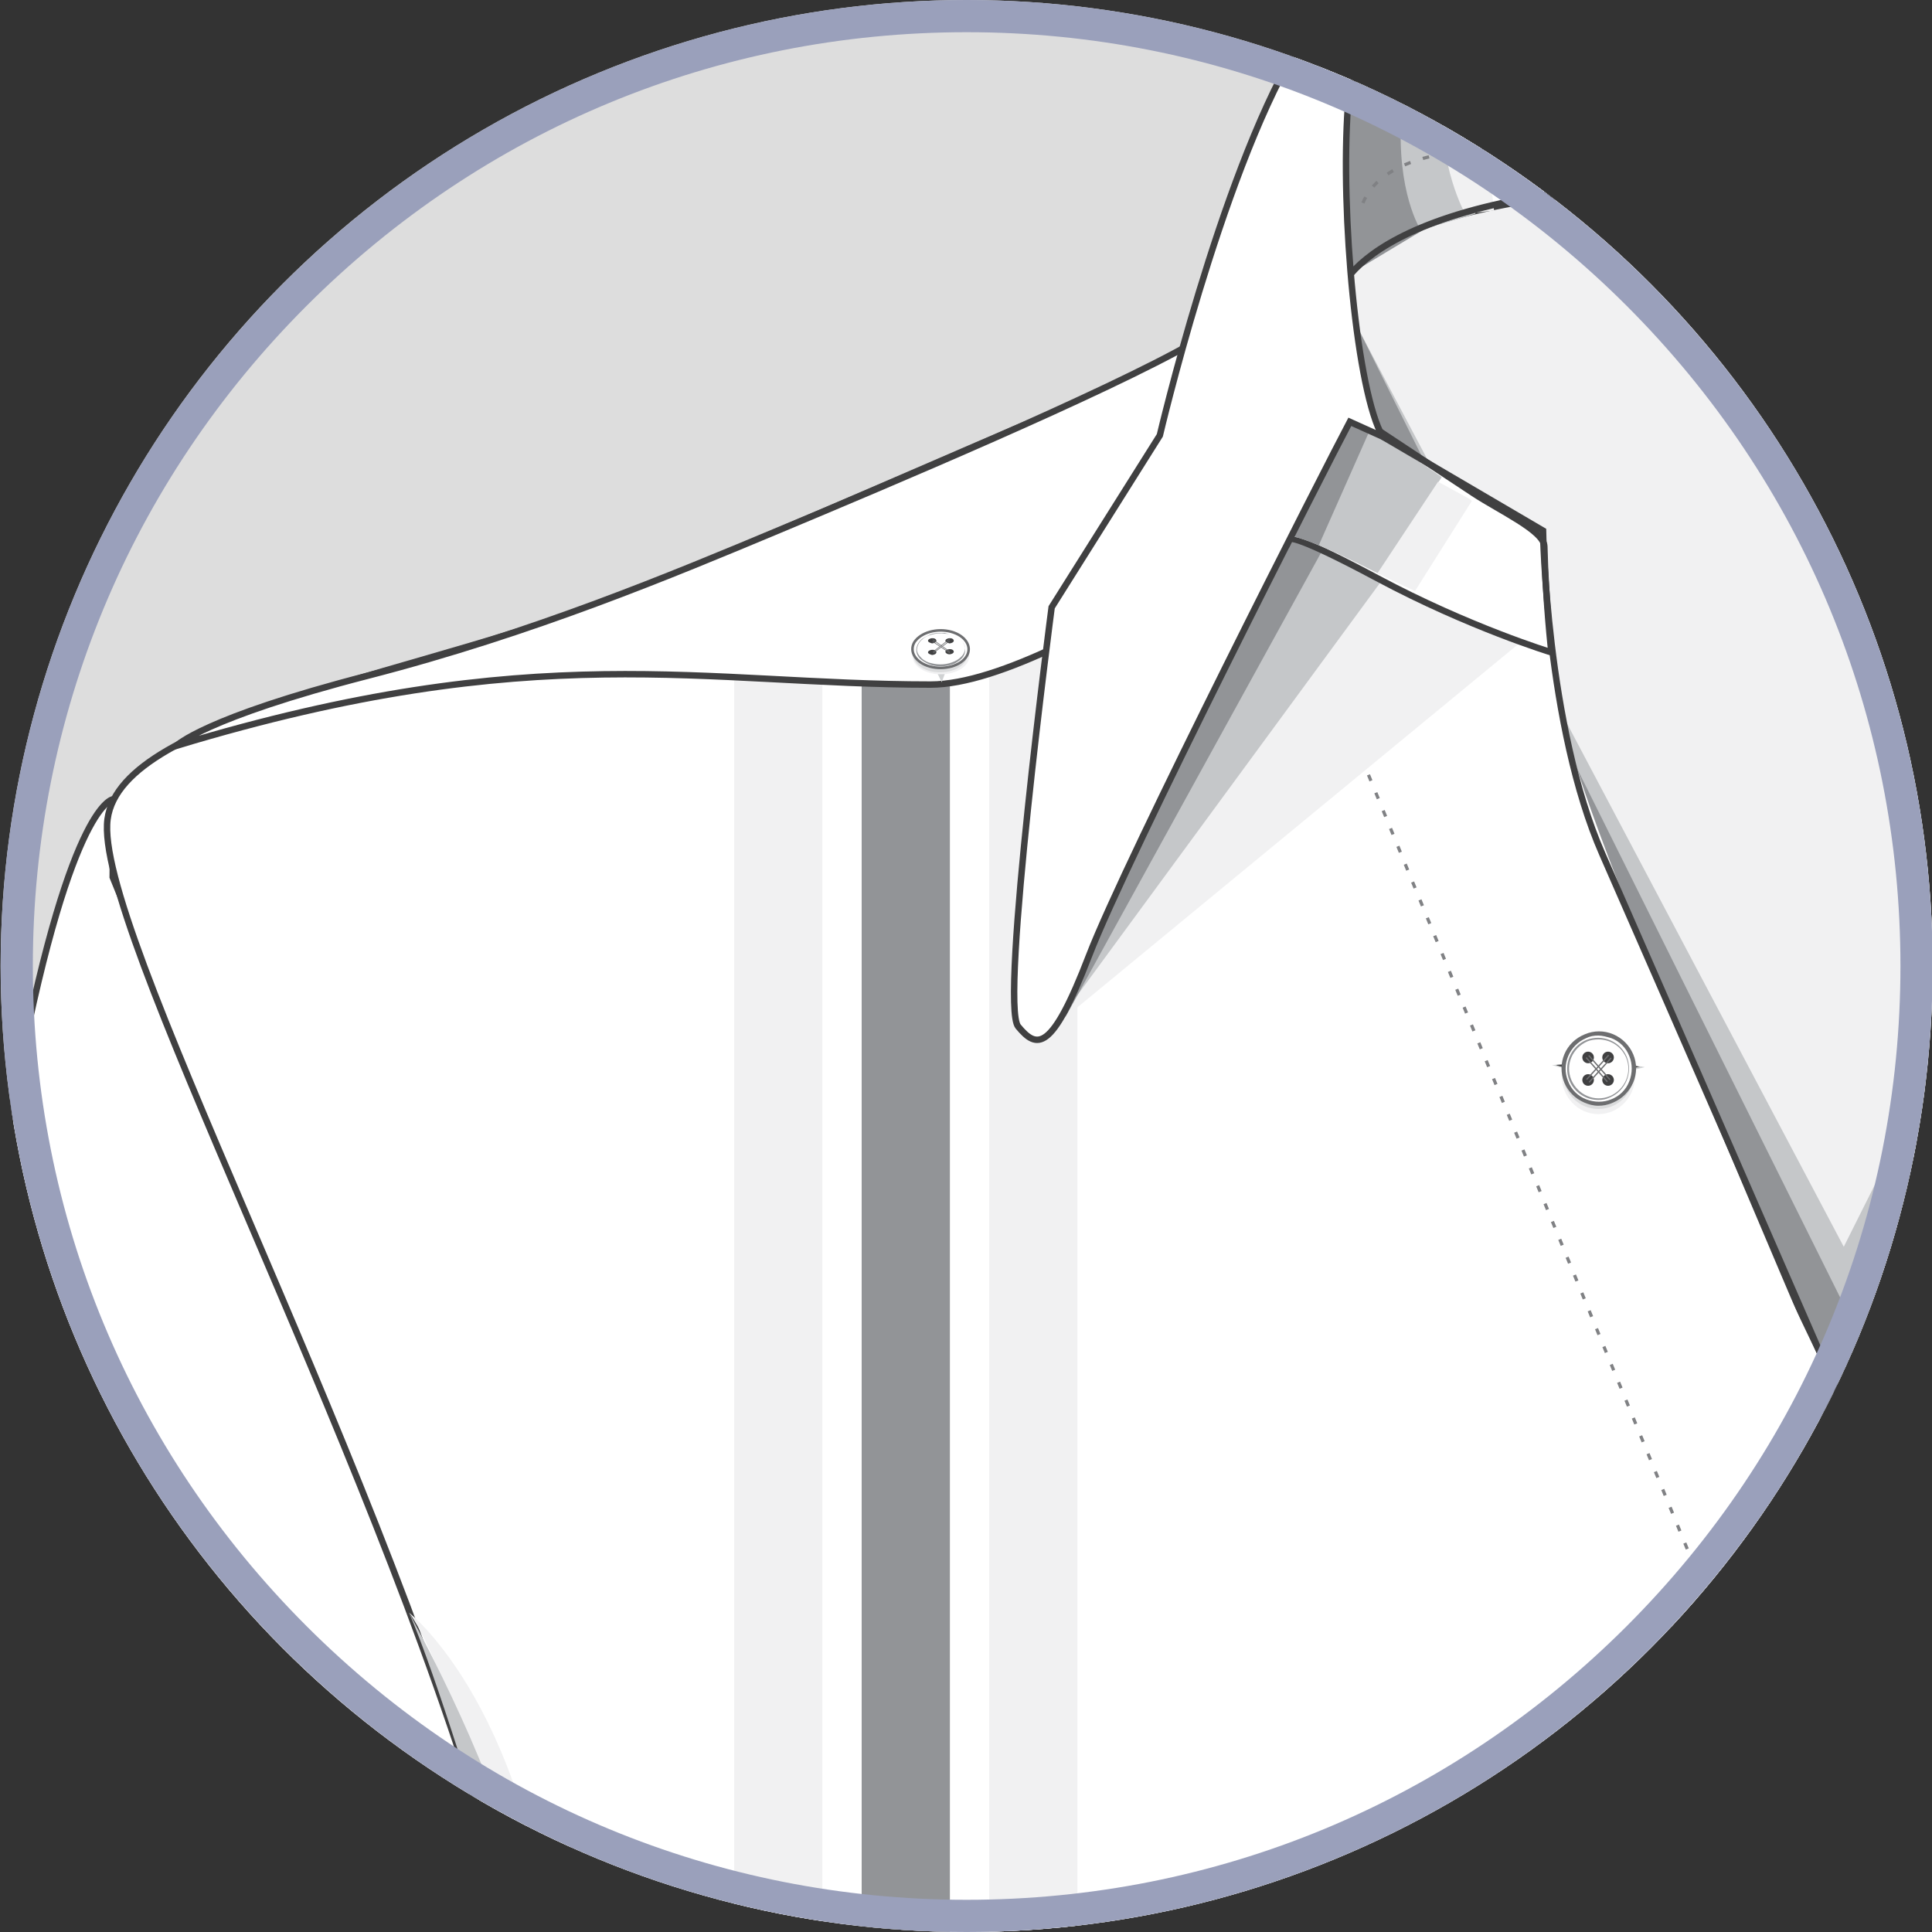 <?xml version="1.0" encoding="utf-8"?>
<!-- Generator: Adobe Illustrator 19.0.0, SVG Export Plug-In . SVG Version: 6.00 Build 0)  -->
<svg version="1.1" id="Layer_1" xmlns="http://www.w3.org/2000/svg" xmlns:xlink="http://www.w3.org/1999/xlink" x="0px" y="0px"
	 viewBox="-199 0 300 300" style="enable-background:new -199 0 300 300;" xml:space="preserve">
<rect x="-199" y="0" width="300" height="300" fill="#333333" stroke="none"/>
<style type="text/css">
	.st0{fill:#DDDDDD;}
	.st1{clip-path:url(#SVGID_3_);}
	.st2{clip-path:url(#SVGID_4_);}
	.st3{fill:#FFFFFF;stroke:#404041;stroke-miterlimit:10;}
	.st4{fill:#F1F1F2;}
	.st5{fill:#C5C7C9;}
	.st6{fill:#929497;}
	.st7{fill:#FFFFFF;}
	.st8{fill:#404041;}
	.st9{fill:none;}
	.st10{fill:#808184;}
	.st11{fill:none;stroke:#404041;stroke-miterlimit:10;}
	.st12{fill:none;stroke:#808184;stroke-width:0.5;stroke-miterlimit:10;stroke-dasharray:1,2;}
	.st13{fill:#DBDCDD;}
	.st14{fill:#D0D2D3;}
	.st15{fill:#6D6E70;}
	.st16{fill:#404041;stroke:#D0D2D3;stroke-width:0.5;stroke-miterlimit:10;}
	.st17{fill:#FFFFFF;stroke:#6D6E70;stroke-width:0.4;stroke-miterlimit:10;}
	.st18{fill:none;stroke:#6D6E70;stroke-width:0.1;stroke-miterlimit:10;}
	.st19{fill:#F1F1F2;stroke:#404041;stroke-miterlimit:10;}
	.st20{clip-path:url(#SVGID_5_);fill:#C5C7C9;}
	.st21{clip-path:url(#SVGID_5_);fill:#F1F1F2;}
	.st22{clip-path:url(#SVGID_5_);fill:#929497;}
	.st23{clip-path:url(#SVGID_6_);fill:#C5C7C9;}
	.st24{clip-path:url(#SVGID_6_);fill:#929497;}
	.st25{clip-path:url(#SVGID_6_);fill:#F1F1F2;}
	.st26{clip-path:url(#SVGID_8_);}
	.st27{clip-path:url(#SVGID_12_);}
	.st28{fill:#9AA0BB;}
</style>
<g>
	<g>
		<circle id="SVGID_1_" class="st0" cx="-48.9" cy="150" r="150"/>
	</g>
	<g>
		<defs>
			<circle id="SVGID_2_" cx="-48.9" cy="150" r="150"/>
		</defs>
		<clipPath id="SVGID_3_">
			<use xlink:href="#SVGID_2_"  style="overflow:visible;"/>
		</clipPath>
		<g class="st1">
			<g>
				<defs>
					<rect id="SVGID_17_" x="-199" y="-39.3" width="300" height="358.5"/>
				</defs>
				<clipPath id="SVGID_4_">
					<use xlink:href="#SVGID_17_"  style="overflow:visible;"/>
				</clipPath>
				<g class="st2">
					<path class="st3" d="M-109.1,266.3c-4.5-33-53.1-81.5-72.4-130.1l0.1-12.1c0,0-6.4,0.2-14.6,42.1
						c-5.2,26.6-18.6,106.9-33.7,270.1c-4.3,46.5-10.7,126.9-17.1,192.2c-6.5,66.6-6.2,122-6.2,122l88.1,6.8
						c0,0,14.1-67.1,19.2-116.1c4.4-41.9,8.9-83.3,15.7-151C-115.4,345-108.3,272-109.1,266.3z"/>
					<g>
						<polygon class="st4" points="-252,744.6 -163.1,750.9 -166.6,762.4 -252,756.3 						"/>
						<polygon class="st5" points="-252,747.8 -163.1,754.1 -166.6,765.6 -252,759.5 						"/>
					</g>
					<path class="st3" d="M-17.8,57.5c-3-0.6-48.6,20.4-81.5,33.8s-80.8,19.4-83,35.9s40.4,95,59.1,159.3
						c10.8,37.1,10.3,79.2,10,124.9c-0.7,103.9-8.4,191.1-12,236.4c-4.6,59.3-15,149.8-13.9,171.2c0.1,1.3-0.1,1.3,0,1.6
						c1.7,5.2,10.2,32.8,240.3,32.8V249.1l-13.6-30.7l-76.9-161H-17.8z"/>
					<rect x="-85" y="99.7" class="st4" width="13.7" height="240.7"/>
					<rect x="-45.4" y="99.7" class="st4" width="13.7" height="240.7"/>
					<rect x="-65.2" y="99.7" class="st6" width="13.7" height="240.7"/>
					<g id="XMLID_550_">
						<g id="XMLID_551_">
							<g id="XMLID_557_">
								<g>
									<path class="st7" d="M-221.6,752.9l-32.5-2.3c-1-0.1-1.9,0.7-2,1.7l-2.7,59.5c-0.1,1,0.7,1.9,1.7,2l31,2.3l0,0
										c-0.8,0-1.8-0.8-1.7-2l0,0l3-41.8C-224.8,771.7-221.3,752.9-221.6,752.9z"/>
								</g>
								<g>
									<path class="st8" d="M-259.1,811.8l2.7-59.5c0.1-1.2,1.1-2.1,2.3-2l32.5,2.3l0.2,0l0.1,0.1c0.2,0.2,0.2,1-2.5,15.5
										c-0.4,2.1-0.7,3.9-0.7,4.1l-3,41.8c0,0.5,0.2,0.9,0.4,1.1c0.3,0.3,0.6,0.5,1,0.5l1.6,0.8l-32.6-2.4
										C-258.3,814-259.2,813-259.1,811.8z M-228.2,814.1l3-41.8c0-0.2,0.2-1.5,0.7-4.2c0.8-4.4,2.4-13.3,2.5-14.9l-32.2-2.3
										c-0.8-0.1-1.6,0.6-1.6,1.4l-2.7,59.5c-0.1,0.8,0.6,1.6,1.4,1.6l29.4,2.2C-228,815.2-228.2,814.7-228.2,814.1z"/>
								</g>
							</g>
							<g id="XMLID_556_">
								<g>
									<path class="st7" d="M-163.4,757c1.6,0.1,2.8,1,2.7,2.1l-5.7,59.5c-0.1,1-1.4,1.8-2.9,1.7l-86.3-6.4
										c-1.6-0.1-2.8-1-2.7-2.1l2.7-59.5c0.1-1,1.4-1.8,2.9-1.7L-163.4,757z"/>
								</g>
								<path class="st9" d="M-161,759.1l-5.7,59.5c-0.1,0.8-0.8,1.5-1.6,1.4l-56.5-4.1l3.9-62.6l58.5,4.2
									C-161.6,757.5-161,758.2-161,759.1z"/>
								<path class="st8" d="M-168.4,820c0.8,0.1,1.6-0.6,1.6-1.4l5.7-59.5c0.1-0.8-0.6-1.6-1.4-1.6l-91.9-6.4l0-0.7l91.9,6.4
									c1.2,0.1,2.1,1.1,2,2.3l-5.7,59.5c-0.1,1.2-1.1,2.1-2.3,2l-88.8-6.6l0-0.7L-168.4,820z"/>
							</g>
							<g id="XMLID_555_">
								<g>
									<g>
										
											<rect x="-222.1" y="754.3" transform="matrix(-0.998 -7.105730e-02 7.105730e-02 -0.998 -496.846 1491.338)" class="st10" width="0.3" height="0.3"/>
									</g>
								</g>
								<g>
									<g>
										<path class="st10" d="M-224.1,815l0.7,0l0,0.3l-0.7,0L-224.1,815z M-222.1,815.2l0.7,0l0,0.3l-0.7,0L-222.1,815.2z
											 M-220.2,815.3l0.7,0l0,0.3l-0.7,0L-220.2,815.3z M-218.2,815.4l0.7,0l0,0.3l-0.7,0L-218.2,815.4z M-216.3,815.6l0.7,0
											l0,0.3l-0.7,0L-216.3,815.6z M-214.3,815.7l0.7,0l0,0.3l-0.7,0L-214.3,815.7z M-212.4,815.9l0.7,0l0,0.3l-0.7,0
											L-212.4,815.9z M-210.4,816l0.7,0l0,0.3l-0.7,0L-210.4,816z M-208.4,816.1l0.7,0l0,0.3l-0.7,0L-208.4,816.1z
											 M-206.5,816.3l0.7,0l0,0.3l-0.7,0L-206.5,816.3z M-204.5,816.4l0.7,0l0,0.3l-0.7,0L-204.5,816.4z M-202.6,816.6l0.7,0
											l0,0.3l-0.7,0L-202.6,816.6z M-200.6,816.7l0.7,0l0,0.3l-0.7,0L-200.6,816.7z M-198.6,816.8l0.7,0l0,0.3l-0.7,0
											L-198.6,816.8z M-196.7,817l0.7,0l0,0.3l-0.7,0L-196.7,817z M-194.7,817.1l0.7,0l0,0.3l-0.7,0L-194.7,817.1z
											 M-192.8,817.3l0.7,0l0,0.3l-0.7,0L-192.8,817.3z M-190.8,817.4l0.7,0l0,0.3l-0.7,0L-190.8,817.4z M-190.3,817.5l0.7,0
											l0,0.3l-0.7,0L-190.3,817.5z M-188.4,817.7l0.7,0l0,0.3l-0.7,0L-188.4,817.7z M-186.4,817.8l0.7,0l0,0.3l-0.7,0
											L-186.4,817.8z M-184.5,818l0.7,0l0,0.3l-0.7,0L-184.5,818z M-182.5,818.1l0.7,0l0,0.3l-0.7,0L-182.5,818.1z
											 M-180.5,818.2l0.7,0l0,0.3l-0.7,0L-180.5,818.2z M-178.6,818.4l0.7,0l0,0.3l-0.7,0L-178.6,818.4z M-176.6,818.5l0.7,0
											l0,0.3l-0.7,0L-176.6,818.5z M-174.7,818.6l0.7,0l0,0.3l-0.7,0L-174.7,818.6z M-172.7,818.8l0.7,0l0,0.3l-0.7,0
											L-172.7,818.8z M-170.7,818.9l0.7,0l0,0.3l-0.7,0L-170.7,818.9z M-168.8,819.1l0.7,0l0,0.3l-0.7,0L-168.8,819.1z
											 M-226.1,814.8l0.3-0.2c0.1,0.1,0.3,0.2,0.4,0.3l-0.1,0.3C-225.7,815.2-225.9,815-226.1,814.8z"/>
									</g>
								</g>
								<g>
									<g>
										
											<rect x="-166.8" y="819.2" transform="matrix(-0.998 -7.105730e-02 7.105730e-02 -0.998 -391.122 1624.854)" class="st10" width="0.3" height="0.3"/>
									</g>
								</g>
							</g>
							<g id="XMLID_554_">
								<g>
									<g>
										
											<rect x="-222.2" y="758.4" transform="matrix(-0.998 -7.105730e-02 7.105730e-02 -0.998 -497.488 1499.487)" class="st10" width="0.3" height="0.3"/>
									</g>
								</g>
								<g>
									<g>
										<path class="st10" d="M-220.6,758.5l0.7,0l0,0.3l-0.7,0L-220.6,758.5z M-218.6,758.7l0.7,0l0,0.3l-0.7,0L-218.6,758.7z
											 M-216.6,758.8l0.7,0l0,0.3l-0.7,0L-216.6,758.8z M-214.7,759l0.7,0l0,0.3l-0.7,0L-214.7,759z M-212.7,759.1l0.7,0l0,0.3
											l-0.7,0L-212.7,759.1z M-210.7,759.2l0.7,0l0,0.3l-0.7,0L-210.7,759.2z M-208.7,759.4l0.7,0l0,0.3l-0.7,0L-208.7,759.4z
											 M-206.7,759.5l0.7,0l0,0.3l-0.7,0L-206.7,759.5z M-204.8,759.7l0.7,0l0,0.3l-0.7,0L-204.8,759.7z M-202.8,759.8l0.7,0
											l0,0.3l-0.7,0L-202.8,759.8z M-200.8,759.9l0.7,0l0,0.3l-0.7,0L-200.8,759.9z M-198.8,760.1l0.7,0l0,0.3l-0.7,0
											L-198.8,760.1z M-196.9,760.2l0.7,0l0,0.3l-0.7,0L-196.9,760.2z M-194.9,760.4l0.7,0l0,0.3l-0.7,0L-194.9,760.4z
											 M-192.9,760.5l0.7,0l0,0.3l-0.7,0L-192.9,760.5z M-190.9,760.6l0.7,0l0,0.3l-0.7,0L-190.9,760.6z M-189,760.8l0.7,0
											l0,0.3l-0.7,0L-189,760.8z M-187,760.9l0.7,0l0,0.3l-0.7,0L-187,760.9z M-185,761.1l0.7,0l0,0.3l-0.7,0L-185,761.1z
											 M-183,761.2l0.7,0l0,0.3l-0.7,0L-183,761.2z M-181.1,761.3l0.7,0l0,0.3l-0.7,0L-181.1,761.3z M-179.1,761.5l0.7,0l0,0.3
											l-0.7,0L-179.1,761.5z M-177.1,761.6l0.7,0l0,0.3l-0.7,0L-177.1,761.6z M-175.1,761.8l0.7,0l0,0.3l-0.7,0L-175.1,761.8z
											 M-173.2,761.9l0.7,0l0,0.3l-0.7,0L-173.2,761.9z M-171.2,762.1l0.7,0l0,0.3l-0.7,0L-171.2,762.1z M-169.2,762.2l0.7,0
											l0,0.3l-0.7,0L-169.2,762.2z M-167.2,762.3l0.7,0l0,0.3l-0.7,0L-167.2,762.3z M-165.2,762.5l0.7,0l0,0.3l-0.7,0
											L-165.2,762.5z M-163.3,762.6l0.7,0l0,0.3l-0.7,0L-163.3,762.6z"/>
									</g>
								</g>
								<g>
									<g>
										<polygon class="st10" points="-161.3,763.1 -160.8,763.1 -160.8,762.6 -161.1,762.6 -161.1,762.8 -161.3,762.8 										
											"/>
									</g>
								</g>
								<g>
									<g>
										
											<rect x="-161" y="760.5" transform="matrix(-0.998 -7.105730e-02 7.105730e-02 -0.998 -375.311 1508.295)" class="st10" width="0.3" height="0.7"/>
									</g>
								</g>
								<g>
									<g>
										<polygon class="st10" points="-160.9,759 -160.5,759 -160.5,758.5 -161,758.5 -161,758.8 -160.9,758.9 										"/>
									</g>
								</g>
								<g>
									<g>
										<path class="st10" d="M-220.3,754.3l0.7,0l0,0.3l-0.7,0L-220.3,754.3z M-218.3,754.4l0.7,0l0,0.3l-0.7,0L-218.3,754.4z
											 M-216.3,754.6l0.7,0l0,0.3l-0.7,0L-216.3,754.6z M-214.3,754.7l0.7,0l0,0.3l-0.7,0L-214.3,754.7z M-212.4,754.9l0.7,0
											l0,0.3l-0.7,0L-212.4,754.9z M-210.4,755l0.7,0l0,0.3l-0.7,0L-210.4,755z M-208.4,755.1l0.7,0l0,0.3l-0.7,0L-208.4,755.1z
											 M-206.4,755.3l0.7,0l0,0.3l-0.7,0L-206.4,755.3z M-204.5,755.4l0.7,0l0,0.3l-0.7,0L-204.5,755.4z M-202.5,755.6l0.7,0
											l0,0.3l-0.7,0L-202.5,755.6z M-200.5,755.7l0.7,0l0,0.3l-0.7,0L-200.5,755.7z M-198.5,755.8l0.7,0l0,0.3l-0.7,0
											L-198.5,755.8z M-196.6,756l0.7,0l0,0.3l-0.7,0L-196.6,756z M-194.6,756.1l0.7,0l0,0.3l-0.7,0L-194.6,756.1z
											 M-192.6,756.3l0.7,0l0,0.3l-0.7,0L-192.6,756.3z M-190.6,756.4l0.7,0l0,0.3l-0.7,0L-190.6,756.4z M-188.7,756.5l0.7,0
											l0,0.3l-0.7,0L-188.7,756.5z M-186.7,756.7l0.7,0l0,0.3l-0.7,0L-186.7,756.7z M-184.7,756.8l0.7,0l0,0.3l-0.7,0
											L-184.7,756.8z M-182.7,757l0.7,0l0,0.3l-0.7,0L-182.7,757z M-180.8,757.1l0.7,0l0,0.3l-0.7,0L-180.8,757.1z
											 M-178.8,757.2l0.7,0l0,0.3l-0.7,0L-178.8,757.2z M-176.8,757.4l0.7,0l0,0.3l-0.7,0L-176.8,757.4z M-174.8,757.5l0.7,0
											l0,0.3l-0.7,0L-174.8,757.5z M-172.9,757.7l0.7,0l0,0.3l-0.7,0L-172.9,757.7z M-170.9,757.8l0.7,0l0,0.3l-0.7,0
											L-170.9,757.8z M-168.9,758l0.7,0l0,0.3l-0.7,0L-168.9,758z M-166.9,758.1l0.7,0l0,0.3l-0.7,0L-166.9,758.1z
											 M-164.9,758.2l0.7,0l0,0.3l-0.7,0L-164.9,758.2z M-163,758.4l0.7,0l0,0.3l-0.7,0L-163,758.4z"/>
									</g>
								</g>
								<g>
									<g>
										
											<rect x="-221.9" y="754.2" transform="matrix(-0.998 -7.105730e-02 7.105730e-02 -0.998 -496.583 1491.035)" class="st10" width="0.3" height="0.3"/>
									</g>
								</g>
							</g>
							<g id="XMLID_553_">
								<g>
									<g>
										
											<rect x="-256.3" y="756" transform="matrix(-0.998 -7.105730e-02 7.105730e-02 -0.998 -565.438 1492.21)" class="st10" width="0.3" height="0.3"/>
									</g>
								</g>
								<g>
									<g>
										<path class="st10" d="M-254.6,756.1l0.7,0l0,0.3l-0.7,0L-254.6,756.1z M-252.6,756.3l0.7,0l0,0.3l-0.7,0L-252.6,756.3z
											 M-250.6,756.4l0.7,0l0,0.3l-0.7,0L-250.6,756.4z M-248.6,756.5l0.7,0l0,0.3l-0.7,0L-248.6,756.5z M-246.5,756.7l0.7,0
											l0,0.3l-0.7,0L-246.5,756.7z M-244.5,756.8l0.7,0l0,0.3l-0.7,0L-244.5,756.8z M-242.5,757l0.7,0l0,0.3l-0.7,0L-242.5,757z
											 M-240.4,757.1l0.7,0l0,0.3l-0.7,0L-240.4,757.1z M-238.4,757.3l0.7,0l0,0.3l-0.7,0L-238.4,757.3z M-236.4,757.4l0.7,0
											l0,0.3l-0.7,0L-236.4,757.4z M-234.4,757.6l0.7,0l0,0.3l-0.7,0L-234.4,757.6z M-232.3,757.7l0.7,0l0,0.3l-0.7,0
											L-232.3,757.7z M-230.3,757.8l0.7,0l0,0.3l-0.7,0L-230.3,757.8z M-228.3,758l0.7,0l0,0.3l-0.7,0L-228.3,758z
											 M-226.2,758.1l0.7,0l0,0.3l-0.7,0L-226.2,758.1z"/>
									</g>
								</g>
								<g>
									<g>
										<polygon class="st10" points="-224.2,758.6 -223.7,758.6 -223.7,758.1 -224,758.1 -224,758.3 -224.2,758.3 										"/>
									</g>
								</g>
								<g>
									<g>
										<polygon class="st10" points="-223.8,754.5 -223.4,754.6 -223.4,754.1 -223.9,754 -223.9,754.4 -223.8,754.4 										
											"/>
									</g>
								</g>
								<g>
									<g>
										<path class="st10" d="M-254.3,751.9l0.7,0l0,0.3l-0.7,0L-254.3,751.9z M-252.3,752l0.7,0l0,0.3l-0.7,0L-252.3,752z
											 M-250.3,752.2l0.7,0l0,0.3l-0.7,0L-250.3,752.2z M-248.3,752.3l0.7,0l0,0.3l-0.7,0L-248.3,752.3z M-246.2,752.4l0.7,0
											l0,0.3l-0.7,0L-246.2,752.4z M-244.2,752.6l0.7,0l0,0.3l-0.7,0L-244.2,752.6z M-242.2,752.7l0.7,0l0,0.3l-0.7,0
											L-242.2,752.7z M-240.1,752.9l0.7,0l0,0.3l-0.7,0L-240.1,752.9z M-238.1,753l0.7,0l0,0.3l-0.7,0L-238.1,753z
											 M-236.1,753.2l0.7,0l0,0.3l-0.7,0L-236.1,753.2z M-234,753.3l0.7,0l0,0.3l-0.7,0L-234,753.3z M-232,753.5l0.7,0l0,0.3
											l-0.7,0L-232,753.5z M-230,753.6l0.7,0l0,0.3l-0.7,0L-230,753.6z M-228,753.7l0.7,0l0,0.3l-0.7,0L-228,753.7z
											 M-225.9,753.9l0.7,0l0,0.3l-0.7,0L-225.9,753.9z"/>
									</g>
								</g>
								<g>
									<g>
										
											<rect x="-256" y="751.8" transform="matrix(-0.998 -7.105730e-02 7.105730e-02 -0.998 -564.533 1483.759)" class="st10" width="0.3" height="0.3"/>
									</g>
								</g>
							</g>
							<g id="XMLID_552_">
								<g>
									<path class="st10" d="M-258.4,812.5l0.7,0l0,0.3l-0.7,0L-258.4,812.5z M-256.5,812.6l0.7,0l0,0.3l-0.7,0L-256.5,812.6z
										 M-254.5,812.7l0.7,0l0,0.3l-0.7,0L-254.5,812.7z M-252.5,812.9l0.7,0l0,0.3l-0.7,0L-252.5,812.9z M-250.6,813l0.7,0l0,0.3
										l-0.7,0L-250.6,813z M-248.6,813.2l0.7,0l0,0.3l-0.7,0L-248.6,813.2z M-246.6,813.3l0.7,0l0,0.3l-0.7,0L-246.6,813.3z
										 M-244.6,813.5l0.7,0l0,0.3l-0.7,0L-244.6,813.5z M-242.7,813.6l0.7,0l0,0.3l-0.7,0L-242.7,813.6z M-240.7,813.7l-0.8,0
										l0,0.3l0.8,0L-240.7,813.7z M-240.2,813.9l0.7,0l0,0.3l-0.7,0L-240.2,813.9z M-238.2,814l0.7,0l0,0.3l-0.7,0L-238.2,814z
										 M-236.3,814.2l0.7,0l0,0.3l-0.7,0L-236.3,814.2z M-234.3,814.3l0.7,0l0,0.3l-0.7,0L-234.3,814.3z M-232.3,814.4l0.7,0
										l0,0.3l-0.7,0L-232.3,814.4z M-230.3,814.6l0.7,0l0,0.3l-0.7,0L-230.3,814.6z M-228.4,814.7l0.7,0l0,0.3l-0.7,0
										L-228.4,814.7z M-226.4,814.9l0.7,0l0,0.3l-0.7,0L-226.4,814.9z M-224.4,815l0.7,0l0,0.3l-0.7,0L-224.4,815z M-222.5,815.1
										l0.2,0l0,0.3l-0.2,0L-222.5,815.1z"/>
								</g>
							</g>
							<path class="st11" d="M-257.7,811.8l2.7-59.5c0-0.6,0.6-1.2,1.3-1.4l0-0.6l91.9,6.4c1.2,0.1,2.1,1.1,2,2.3l-5.7,59.5
								c-0.1,1.2-1.1,2.1-2.3,2l-88.8-6.6l0-0.6C-257.3,813.1-257.8,812.5-257.7,811.8z"/>
						</g>
					</g>
					<path class="st3" d="M-139.2,801.2c0,0,13.5,8.2,30.2,11c20.7,3.5,46.2,1.9,56.4,4.2c28.4,6.2,56,24.9,153.7,24.9v42.9
						c0,0-80.8,2-159.6-11S-141,852-141,852L-139.2,801.2z"/>
					<path class="st12" d="M-139.2,802.7c0,0,13.5,8.2,30.2,11c20.7,3.5,46.2,1.9,56.4,4.2c28.4,6.2,56,24.9,153.7,24.9"/>
					<g>
						<g id="XMLID_536_">
							<g>
								<g id="XMLID_549_">
									<circle class="st4" cx="-55.2" cy="821.7" r="5.7"/>
								</g>
								<g id="XMLID_548_">
									<circle class="st13" cx="-55.2" cy="821.5" r="5.5"/>
								</g>
							</g>
							<g id="XMLID_547_">
								<polygon class="st8" points="-62.1,820.5 -55.7,819.4 -48.3,820.2 -55.5,822.2 								"/>
								<path class="st14" d="M-62.4,820.5l6.7-1.2l0,0l7.7,0.9l-7.5,2l0,0L-62.4,820.5z M-55.7,819.4l-6.1,1.1l6.3,1.6l6.8-1.8
									L-55.7,819.4z"/>
							</g>
							<g id="XMLID_546_">
								<circle class="st7" cx="-55.2" cy="820.8" r="5.5"/>
								<path class="st15" d="M-57.4,826.1c-1.4-0.6-2.5-1.7-3.1-3.1c-0.6-1.4-0.6-3,0-4.4c0.6-1.4,1.7-2.5,3.1-3.1
									c1.4-0.6,3-0.6,4.4,0c3,1.2,4.4,4.6,3.2,7.5l0,0c-0.6,1.4-1.7,2.5-3.1,3.1c-0.7,0.3-1.5,0.5-2.2,0.5
									C-56,826.5-56.7,826.4-57.4,826.1z M-57.2,816c-1.3,0.5-2.2,1.5-2.8,2.8c-0.5,1.3-0.5,2.7,0,3.9c0.5,1.3,1.5,2.2,2.8,2.8
									c1.3,0.5,2.7,0.5,3.9,0c1.3-0.5,2.2-1.5,2.8-2.8l0,0c1.1-2.6-0.2-5.6-2.8-6.7c-0.6-0.3-1.3-0.4-1.9-0.4
									C-55.9,815.6-56.6,815.8-57.2,816z"/>
							</g>
							<g id="XMLID_545_">
								<circle class="st7" cx="-55.2" cy="820.8" r="4.7"/>
								<path class="st6" d="M-57.1,825.2c-2.5-1-3.7-3.8-2.6-6.3c1-2.5,3.8-3.7,6.3-2.6c2.5,1,3.7,3.8,2.6,6.3
									c-0.8,1.9-2.6,3-4.5,3C-55.8,825.6-56.5,825.5-57.1,825.2z M-59.5,819c-1,2.3,0.2,5,2.5,6c2.3,1,5-0.2,6-2.5
									c1-2.3-0.2-5-2.5-6c-0.6-0.2-1.1-0.3-1.7-0.3C-57,816.2-58.7,817.3-59.5,819z"/>
							</g>
							<g>
								<g id="XMLID_544_">
									<circle class="st8" cx="-53.6" cy="822.5" r="0.9"/>
								</g>
								<g id="XMLID_543_">
									<circle class="st8" cx="-53.7" cy="819" r="0.9"/>
								</g>
								<g id="XMLID_542_">
									<circle class="st8" cx="-56.8" cy="822.5" r="0.9"/>
								</g>
								<g id="XMLID_541_">
									<circle class="st8" cx="-56.8" cy="819" r="0.9"/>
								</g>
								<g id="XMLID_540_">
									
										<rect x="-57.9" y="820.5" transform="matrix(-0.659 0.752 -0.752 -0.659 525.357 1403.02)" class="st15" width="5" height="0.2"/>
								</g>
								<g id="XMLID_539_">
									
										<rect x="-57.5" y="820.8" transform="matrix(-0.659 0.752 -0.752 -0.659 526.302 1403.199)" class="st15" width="5" height="0.2"/>
								</g>
								<g id="XMLID_538_">
									
										<rect x="-55.5" y="818.3" transform="matrix(-0.741 0.672 -0.672 -0.741 455.239 1466.041)" class="st15" width="0.2" height="5.1"/>
								</g>
								<g id="XMLID_537_">
									
										<rect x="-55.2" y="818" transform="matrix(-0.741 0.672 -0.672 -0.741 455.589 1465.121)" class="st15" width="0.2" height="5.1"/>
								</g>
							</g>
						</g>
					</g>
					<polyline class="st12" points="5.5,100.9 67.6,251.7 67.6,840 					"/>
					<g>
						<path class="st4" d="M83.2,210.9l-20.5,37c-3,5.4-4.6,11.5-4.6,17.7v618.6h26l2-666.9L83.2,210.9z"/>
						<path class="st5" d="M85.4,213.6L67.8,248c-2.7,5.4-4.2,11.3-4.2,17.3v618.9h26L85.4,213.6z"/>
					</g>
					<path class="st3" d="M-171.6,115.8c55.8-16.9,82-9.5,117.1-9.5c21,0,70.1-38.4,70.1-38.4S-0.3,45.5-13.7,53.2
						S-61.5,75.4-78,82.3s-38.2,16-63.8,22.6C-167.4,111.5-171.6,115.8-171.6,115.8z"/>
					<path class="st3" d="M277.8,266.3c4.5-33,53.1-81.5,72.4-130.1l-0.1-12.1c0,0,6.4,0.2,14.6,42.1
						c5.2,26.6,18.6,106.9,33.7,270.1c4.3,46.5,10.7,126.9,17.1,192.2c6.5,66.6,6.2,122,6.2,122l-88.1,6.8c0,0-14.1-67.1-19.2-116.1
						c-4.4-41.9-8.9-83.3-15.7-151C284.1,345,277,272,277.8,266.3z"/>
					<g>
						<polygon class="st4" points="420.6,744.6 331.7,750.9 335.3,762.4 420.6,756.3 						"/>
						<polygon class="st5" points="420.6,747.8 331.7,754.1 335.3,765.6 420.6,759.5 						"/>
					</g>
					<path class="st3" d="M186.5,57.5c3-0.6,48.6,20.4,81.5,33.8s80.8,19.4,83,35.9c2.2,16.5-40.4,95-59.1,159.3
						c-10.8,37.1-10.3,79.2-10,124.9c0.7,103.9,8.4,191.1,12,236.4c4.6,59.3,15,149.8,13.9,171.2c-0.1,1.3,0.1,1.3,0,1.6
						c-1.7,5.2-10.2,32.8-240.3,32.8V276c0-12.7,2.7-25.2,8-36.7l82.6-181.8H186.5z"/>
					<g id="XMLID_528_">
						<g id="XMLID_529_">
							<g id="XMLID_535_">
								<g>
									<path class="st7" d="M390.3,752.9l32.5-2.3c1-0.1,1.9,0.7,2,1.7l2.7,59.5c0.1,1-0.7,1.9-1.7,2l-31,2.3l0,0
										c0.8,0,1.8-0.8,1.7-2l0,0l-3-41.8C393.5,771.7,390,752.9,390.3,752.9z"/>
								</g>
								<g>
									<path class="st8" d="M425.8,814.1l-32.6,2.4l1.6-0.8c0.4,0,0.8-0.2,1-0.5c0.2-0.2,0.4-0.6,0.4-1.1l-3-41.8
										c0-0.2-0.3-2-0.7-4.1c-2.6-14.5-2.7-15.3-2.5-15.5l0.1-0.1l0.2,0l32.5-2.3c1.2-0.1,2.3,0.8,2.3,2l2.7,59.5
										C427.9,813,427,814,425.8,814.1z M396.4,815.6l29.4-2.2c0.8-0.1,1.5-0.8,1.4-1.6l-2.7-59.5c-0.1-0.8-0.8-1.5-1.6-1.4
										l-32.2,2.3c0.1,1.6,1.7,10.5,2.5,14.9c0.5,2.7,0.7,4,0.7,4.2l3,41.8C396.9,814.7,396.7,815.2,396.4,815.6z"/>
								</g>
							</g>
							<g id="XMLID_534_">
								<g>
									<path class="st7" d="M332.1,757c-1.6,0.1-2.8,1-2.7,2.1l5.7,59.5c0.1,1,1.4,1.8,2.9,1.7l86.3-6.4c1.6-0.1,2.8-1,2.7-2.1
										l-2.7-59.5c-0.1-1-1.4-1.8-2.9-1.7L332.1,757z"/>
								</g>
								<path class="st9" d="M329.7,759.1l5.7,59.5c0.1,0.8,0.8,1.5,1.6,1.4l56.5-4.1l-3.9-62.6l-58.5,4.2
									C330.3,757.5,329.7,758.2,329.7,759.1z"/>
								<path class="st8" d="M337.1,820c-0.8,0.1-1.6-0.6-1.6-1.4l-5.7-59.5c-0.1-0.8,0.6-1.6,1.4-1.6L423,751l0-0.7l-91.9,6.4
									c-1.2,0.1-2.1,1.1-2,2.3l5.7,59.5c0.1,1.2,1.1,2.1,2.3,2l88.8-6.6l0-0.7L337.1,820z"/>
							</g>
							<g id="XMLID_533_">
								<g>
									<g>
										
											<rect x="390.4" y="754.3" transform="matrix(0.998 -7.105730e-02 7.105730e-02 0.998 -52.626 29.662)" class="st10" width="0.3" height="0.3"/>
									</g>
								</g>
								<g>
									<g>
										<path class="st10" d="M392.8,815.3l-0.7,0l0-0.3l0.7,0L392.8,815.3z M390.9,815.5l-0.7,0l0-0.3l0.7,0L390.9,815.5z
											 M388.9,815.6l-0.7,0l0-0.3l0.7,0L388.9,815.6z M387,815.8l-0.7,0l0-0.3l0.7,0L387,815.8z M385,815.9l-0.7,0l0-0.3l0.7,0
											L385,815.9z M383,816l-0.7,0l0-0.3l0.7,0L383,816z M381.1,816.2l-0.7,0l0-0.3l0.7,0L381.1,816.2z M379.1,816.3l-0.7,0
											l0-0.3l0.7,0L379.1,816.3z M377.2,816.5l-0.7,0l0-0.3l0.7,0L377.2,816.5z M375.2,816.6l-0.7,0l0-0.3l0.7,0L375.2,816.6z
											 M373.2,816.7l-0.7,0l0-0.3l0.7,0L373.2,816.7z M371.3,816.9l-0.7,0l0-0.3l0.7,0L371.3,816.9z M369.3,817l-0.7,0l0-0.3
											l0.7,0L369.3,817z M367.4,817.2l-0.7,0l0-0.3l0.7,0L367.4,817.2z M365.4,817.3l-0.7,0l0-0.3l0.7,0L365.4,817.3z
											 M363.4,817.4l-0.7,0l0-0.3l0.7,0L363.4,817.4z M361.5,817.6l-0.7,0l0-0.3l0.7,0L361.5,817.6z M359.5,817.7l-0.7,0l0-0.3
											l0.7,0L359.5,817.7z M359.1,817.9l-0.7,0l0-0.3l0.7,0L359.1,817.9z M357.1,818l-0.7,0l0-0.3l0.7,0L357.1,818z
											 M355.1,818.1l-0.7,0l0-0.3l0.7,0L355.1,818.1z M353.2,818.3l-0.7,0l0-0.3l0.7,0L353.2,818.3z M351.2,818.4l-0.7,0l0-0.3
											l0.7,0L351.2,818.4z M349.3,818.6l-0.7,0l0-0.3l0.7,0L349.3,818.6z M347.3,818.7l-0.7,0l0-0.3l0.7,0L347.3,818.7z
											 M345.3,818.8l-0.7,0l0-0.3l0.7,0L345.3,818.8z M343.4,819l-0.7,0l0-0.3l0.7,0L343.4,819z M341.4,819.1l-0.7,0l0-0.3
											l0.7,0L341.4,819.1z M339.5,819.3l-0.7,0l0-0.3l0.7,0L339.5,819.3z M337.5,819.4l-0.7,0l0-0.3l0.7,0L337.5,819.4z
											 M394.2,815.2l-0.1-0.3c0.2,0,0.3-0.1,0.4-0.3l0.3,0.2C394.6,815,394.4,815.2,394.2,815.2z"/>
									</g>
								</g>
								<g>
									<g>
										
											<rect x="335.2" y="819.2" transform="matrix(0.998 -7.105730e-02 7.105730e-02 0.998 -57.376 25.901)" class="st10" width="0.3" height="0.3"/>
									</g>
								</g>
							</g>
							<g id="XMLID_532_">
								<g>
									<g>
										
											<rect x="390.6" y="758.4" transform="matrix(0.998 -7.105730e-02 7.105730e-02 0.998 -52.916 29.685)" class="st10" width="0.3" height="0.3"/>
									</g>
								</g>
								<g>
									<g>
										<path class="st10" d="M389.3,758.9l-0.7,0l0-0.3l0.7,0L389.3,758.9z M387.3,759l-0.7,0l0-0.3l0.7,0L387.3,759z
											 M385.4,759.1l-0.7,0l0-0.3l0.7,0L385.4,759.1z M383.4,759.3l-0.7,0l0-0.3l0.7,0L383.4,759.3z M381.4,759.4l-0.7,0l0-0.3
											l0.7,0L381.4,759.4z M379.4,759.6l-0.7,0l0-0.3l0.7,0L379.4,759.6z M377.4,759.7l-0.7,0l0-0.3l0.7,0L377.4,759.7z
											 M375.5,759.8l-0.7,0l0-0.3l0.7,0L375.5,759.8z M373.5,760l-0.7,0l0-0.3l0.7,0L373.5,760z M371.5,760.1l-0.7,0l0-0.3
											l0.7,0L371.5,760.1z M369.5,760.3l-0.7,0l0-0.3l0.7,0L369.5,760.3z M367.6,760.4l-0.7,0l0-0.3l0.7,0L367.6,760.4z
											 M365.6,760.6l-0.7,0l0-0.3l0.7,0L365.6,760.6z M363.6,760.7l-0.7,0l0-0.3l0.7,0L363.6,760.7z M361.6,760.8l-0.7,0l0-0.3
											l0.7,0L361.6,760.8z M359.7,761l-0.7,0l0-0.3l0.7,0L359.7,761z M357.7,761.1l-0.7,0l0-0.3l0.7,0L357.7,761.1z
											 M355.7,761.3l-0.7,0l0-0.3l0.7,0L355.7,761.3z M353.7,761.4l-0.7,0l0-0.3l0.7,0L353.7,761.4z M351.8,761.5l-0.7,0l0-0.3
											l0.7,0L351.8,761.5z M349.8,761.7l-0.7,0l0-0.3l0.7,0L349.8,761.7z M347.8,761.8l-0.7,0l0-0.3l0.7,0L347.8,761.8z
											 M345.8,762l-0.7,0l0-0.3l0.7,0L345.8,762z M343.9,762.1l-0.7,0l0-0.3l0.7,0L343.9,762.1z M341.9,762.2l-0.7,0l0-0.3
											l0.7,0L341.9,762.2z M339.9,762.4l-0.7,0l0-0.3l0.7,0L339.9,762.4z M337.9,762.5l-0.7,0l0-0.3l0.7,0L337.9,762.5z
											 M335.9,762.7l-0.7,0l0-0.3l0.7,0L335.9,762.7z M334,762.8l-0.7,0l0-0.3l0.7,0L334,762.8z M332,762.9l-0.7,0l0-0.3l0.7,0
											L332,762.9z"/>
									</g>
								</g>
								<g>
									<g>
										<polygon class="st10" points="330,763.1 329.5,763.1 329.5,762.6 329.8,762.6 329.8,762.8 330,762.8 										"/>
									</g>
								</g>
								<g>
									<g>
										
											<rect x="329.4" y="760.5" transform="matrix(0.998 -7.105730e-02 7.105730e-02 0.998 -53.229 25.339)" class="st10" width="0.3" height="0.7"/>
									</g>
								</g>
								<g>
									<g>
										<polygon class="st10" points="329.6,759 329.2,759 329.2,758.5 329.7,758.5 329.7,758.8 329.6,758.9 										"/>
									</g>
								</g>
								<g>
									<g>
										<path class="st10" d="M389,754.6l-0.7,0l0-0.3l0.7,0L389,754.6z M387,754.8l-0.7,0l0-0.3l0.7,0L387,754.8z M385,754.9
											l-0.7,0l0-0.3l0.7,0L385,754.9z M383.1,755l-0.7,0l0-0.3l0.7,0L383.1,755z M381.1,755.2l-0.7,0l0-0.3l0.7,0L381.1,755.2z
											 M379.1,755.3l-0.7,0l0-0.3l0.7,0L379.1,755.3z M377.1,755.5l-0.7,0l0-0.3l0.7,0L377.1,755.5z M375.2,755.6l-0.7,0l0-0.3
											l0.7,0L375.2,755.6z M373.2,755.7l-0.7,0l0-0.3l0.7,0L373.2,755.7z M371.2,755.9l-0.7,0l0-0.3l0.7,0L371.2,755.9z
											 M369.2,756l-0.7,0l0-0.3l0.7,0L369.2,756z M367.3,756.2l-0.7,0l0-0.3l0.7,0L367.3,756.2z M365.3,756.3l-0.7,0l0-0.3
											l0.7,0L365.3,756.3z M363.3,756.5l-0.7,0l0-0.3l0.7,0L363.3,756.5z M361.3,756.6l-0.7,0l0-0.3l0.7,0L361.3,756.6z
											 M359.4,756.7l-0.7,0l0-0.3l0.7,0L359.4,756.7z M357.4,756.9l-0.7,0l0-0.3l0.7,0L357.4,756.9z M355.4,757l-0.7,0l0-0.3
											l0.7,0L355.4,757z M353.4,757.2l-0.7,0l0-0.3l0.7,0L353.4,757.2z M351.5,757.3l-0.7,0l0-0.3l0.7,0L351.5,757.3z
											 M349.5,757.4l-0.7,0l0-0.3l0.7,0L349.5,757.4z M347.5,757.6l-0.7,0l0-0.3l0.7,0L347.5,757.6z M345.5,757.7l-0.7,0l0-0.3
											l0.7,0L345.5,757.7z M343.6,757.9l-0.7,0l0-0.3l0.7,0L343.6,757.9z M341.6,758l-0.7,0l0-0.3l0.7,0L341.6,758z
											 M339.6,758.1l-0.7,0l0-0.3l0.7,0L339.6,758.1z M337.6,758.3l-0.7,0l0-0.3l0.7,0L337.6,758.3z M335.6,758.4l-0.7,0l0-0.3
											l0.7,0L335.6,758.4z M333.7,758.6l-0.7,0l0-0.3l0.7,0L333.7,758.6z M331.7,758.7l-0.7,0l0-0.3l0.7,0L331.7,758.7z"/>
									</g>
								</g>
								<g>
									<g>
										
											<rect x="390.3" y="754.2" transform="matrix(0.998 -7.105730e-02 7.105730e-02 0.998 -52.615 29.653)" class="st10" width="0.3" height="0.3"/>
									</g>
								</g>
							</g>
							<g id="XMLID_531_">
								<g>
									<g>
										
											<rect x="424.7" y="756" transform="matrix(0.998 -7.105730e-02 7.105730e-02 0.998 -52.657 32.102)" class="st10" width="0.3" height="0.3"/>
									</g>
								</g>
								<g>
									<g>
										<path class="st10" d="M423.4,756.4l-0.7,0l0-0.3l0.7,0L423.4,756.4z M421.3,756.6l-0.7,0l0-0.3l0.7,0L421.3,756.6z
											 M419.3,756.7l-0.7,0l0-0.3l0.7,0L419.3,756.7z M417.3,756.9l-0.7,0l0-0.3l0.7,0L417.3,756.9z M415.3,757l-0.7,0l0-0.3
											l0.7,0L415.3,757z M413.2,757.2l-0.7,0l0-0.3l0.7,0L413.2,757.2z M411.2,757.3l-0.7,0l0-0.3l0.7,0L411.2,757.3z
											 M409.2,757.4l-0.7,0l0-0.3l0.7,0L409.2,757.4z M407.1,757.6l-0.7,0l0-0.3l0.7,0L407.1,757.6z M405.1,757.7l-0.7,0l0-0.3
											l0.7,0L405.1,757.7z M403.1,757.9l-0.7,0l0-0.3l0.7,0L403.1,757.9z M401,758l-0.7,0l0-0.3l0.7,0L401,758z M399,758.2
											l-0.7,0l0-0.3l0.7,0L399,758.2z M397,758.3l-0.7,0l0-0.3l0.7,0L397,758.3z M395,758.5l-0.7,0l0-0.3l0.7,0L395,758.5z"/>
									</g>
								</g>
								<g>
									<g>
										<polygon class="st10" points="392.9,758.6 392.4,758.6 392.4,758.1 392.7,758.1 392.7,758.3 392.9,758.3 										"/>
									</g>
								</g>
								<g>
									<g>
										<polygon class="st10" points="392.5,754.5 392.1,754.6 392.1,754.1 392.6,754 392.6,754.4 392.5,754.4 										"/>
									</g>
								</g>
								<g>
									<g>
										<path class="st10" d="M423.1,752.2l-0.7,0l0-0.3l0.7,0L423.1,752.2z M421,752.3l-0.7,0l0-0.3l0.7,0L421,752.3z M419,752.5
											l-0.7,0l0-0.3l0.7,0L419,752.5z M417,752.6l-0.7,0l0-0.3l0.7,0L417,752.6z M415,752.8l-0.7,0l0-0.3l0.7,0L415,752.8z
											 M412.9,752.9l-0.7,0l0-0.3l0.7,0L412.9,752.9z M410.9,753.1l-0.7,0l0-0.3l0.7,0L410.9,753.1z M408.9,753.2l-0.7,0l0-0.3
											l0.7,0L408.9,753.2z M406.8,753.3l-0.7,0l0-0.3l0.7,0L406.8,753.3z M404.8,753.5l-0.7,0l0-0.3l0.7,0L404.8,753.5z
											 M402.8,753.6l-0.7,0l0-0.3l0.7,0L402.8,753.6z M400.7,753.8l-0.7,0l0-0.3l0.7,0L400.7,753.8z M398.7,753.9l-0.7,0l0-0.3
											l0.7,0L398.7,753.9z M396.7,754.1l-0.7,0l0-0.3l0.7,0L396.7,754.1z M394.7,754.2l-0.7,0l0-0.3l0.7,0L394.7,754.2z"/>
									</g>
								</g>
								<g>
									<g>
										
											<rect x="424.4" y="751.8" transform="matrix(0.998 -7.105730e-02 7.105730e-02 0.998 -52.356 32.07)" class="st10" width="0.3" height="0.3"/>
									</g>
								</g>
							</g>
							<g id="XMLID_530_">
								<g>
									<path class="st10" d="M427.2,812.8l-0.7,0l0-0.3l0.7,0L427.2,812.8z M425.2,812.9l-0.7,0l0-0.3l0.7,0L425.2,812.9z
										 M423.2,813.1l-0.7,0l0-0.3l0.7,0L423.2,813.1z M421.3,813.2l-0.7,0l0-0.3l0.7,0L421.3,813.2z M419.3,813.4l-0.7,0l0-0.3
										l0.7,0L419.3,813.4z M417.3,813.5l-0.7,0l0-0.3l0.7,0L417.3,813.5z M415.3,813.6l-0.7,0l0-0.3l0.7,0L415.3,813.6z
										 M413.4,813.8l-0.7,0l0-0.3l0.7,0L413.4,813.8z M411.4,813.9l-0.7,0l0-0.3l0.7,0L411.4,813.9z M409.4,814.1l0.8,0l0-0.3
										l-0.8,0L409.4,814.1z M408.9,814.2l-0.7,0l0-0.3l0.7,0L408.9,814.2z M407,814.3l-0.7,0l0-0.3l0.7,0L407,814.3z M405,814.5
										l-0.7,0l0-0.3l0.7,0L405,814.5z M403,814.6l-0.7,0l0-0.3l0.7,0L403,814.6z M401,814.8l-0.7,0l0-0.3l0.7,0L401,814.8z
										 M399.1,814.9l-0.7,0l0-0.3l0.7,0L399.1,814.9z M397.1,815l-0.7,0l0-0.3l0.7,0L397.1,815z M395.1,815.2l-0.7,0l0-0.3l0.7,0
										L395.1,815.2z M393.2,815.3l-0.7,0l0-0.3l0.7,0L393.2,815.3z M391.2,815.5l-0.2,0l0-0.3l0.2,0L391.2,815.5z"/>
								</g>
							</g>
						</g>
						<path class="st11" d="M427.1,811.8l-2.7-59.5c0-0.6-0.6-1.2-1.3-1.4l0-0.6l-91.9,6.4c-1.2,0.1-2.1,1.1-2,2.3l5.7,59.5
							c0.1,1.2,1.1,2.1,2.3,2l88.8-6.6l0-0.6C426.7,813.1,427.1,812.5,427.1,811.8z"/>
					</g>
					<g>
						<g id="XMLID_514_">
							<g>
								<g id="XMLID_527_">
									<circle class="st4" cx="80.4" cy="783.7" r="5.7"/>
								</g>
								<g id="XMLID_526_">
									<circle class="st13" cx="80.4" cy="783.6" r="5.5"/>
								</g>
							</g>
							<g id="XMLID_525_">
								<polygon class="st8" points="87.3,782.6 80.8,781.4 73.5,782.3 80.7,784.2 								"/>
								<path class="st14" d="M80.7,784.3L80.7,784.3l-7.5-2l7.7-0.9l0,0l6.7,1.2L80.7,784.3z M73.8,782.3l6.8,1.8l6.3-1.6l-6.1-1.1
									L73.8,782.3z"/>
							</g>
							<g id="XMLID_524_">
								<circle class="st7" cx="80.4" cy="782.8" r="5.5"/>
								<path class="st15" d="M80.4,788.6c-0.8,0-1.5-0.2-2.2-0.5c-1.4-0.6-2.5-1.7-3.1-3.1l0,0c-1.2-3,0.2-6.3,3.2-7.5
									c1.4-0.6,3-0.6,4.4,0c1.4,0.6,2.5,1.7,3.1,3.1c0.6,1.4,0.6,3,0,4.4c-0.6,1.4-1.7,2.5-3.1,3.1
									C81.9,788.5,81.1,788.6,80.4,788.6z M80.4,777.7c-0.7,0-1.3,0.1-1.9,0.4c-2.6,1.1-3.9,4.1-2.8,6.7l0,0
									c0.5,1.3,1.5,2.3,2.8,2.8c1.3,0.5,2.7,0.5,3.9,0c1.3-0.5,2.3-1.5,2.8-2.8c0.5-1.3,0.5-2.7,0-3.9c-0.5-1.3-1.5-2.3-2.8-2.8
									C81.7,777.8,81,777.7,80.4,777.7z"/>
							</g>
							<g id="XMLID_523_">
								<circle class="st7" cx="80.4" cy="782.8" r="4.7"/>
								<path class="st6" d="M80.4,787.6c-1.9,0-3.7-1.1-4.5-3c-1-2.5,0.2-5.3,2.6-6.3c2.5-1,5.3,0.2,6.3,2.6c1,2.5-0.2,5.3-2.6,6.3
									C81.6,787.5,81,787.6,80.4,787.6z M80.4,778.2c-0.6,0-1.2,0.1-1.7,0.3c-2.3,1-3.5,3.6-2.5,6c1,2.3,3.6,3.5,6,2.5
									c2.3-1,3.5-3.6,2.5-6C83.9,779.3,82.2,778.2,80.4,778.2z"/>
							</g>
							<g>
								<g id="XMLID_522_">
									<circle class="st8" cx="78.8" cy="784.6" r="0.9"/>
								</g>
								<g id="XMLID_521_">
									<circle class="st8" cx="78.8" cy="781" r="0.9"/>
								</g>
								<g id="XMLID_520_">
									<circle class="st8" cx="81.9" cy="784.6" r="0.9"/>
								</g>
								<g id="XMLID_519_">
									<circle class="st8" cx="82" cy="781" r="0.9"/>
								</g>
								<g id="XMLID_518_">
									
										<rect x="78.1" y="782.6" transform="matrix(0.659 0.752 -0.752 0.659 616.206 206.357)" class="st15" width="5" height="0.2"/>
								</g>
								<g id="XMLID_517_">
									
										<rect x="77.6" y="782.9" transform="matrix(0.659 0.752 -0.752 0.659 616.287 206.786)" class="st15" width="5" height="0.2"/>
								</g>
								<g id="XMLID_516_">
									
										<rect x="80.5" y="780.4" transform="matrix(0.741 0.672 -0.672 0.741 547.139 149.045)" class="st15" width="0.2" height="5.1"/>
								</g>
								<g id="XMLID_515_">
									
										<rect x="80.1" y="780" transform="matrix(0.741 0.672 -0.672 0.741 546.784 149.18)" class="st15" width="0.2" height="5.1"/>
								</g>
							</g>
						</g>
					</g>
					<g>
						<g id="XMLID_500_">
							<g>
								<g id="XMLID_513_">
									<circle class="st4" cx="80.4" cy="684.8" r="5.7"/>
								</g>
								<g id="XMLID_512_">
									<circle class="st13" cx="80.4" cy="684.6" r="5.5"/>
								</g>
							</g>
							<g id="XMLID_511_">
								<polygon class="st8" points="87.3,683.6 80.8,682.4 73.5,683.3 80.7,685.2 								"/>
								<path class="st14" d="M80.7,685.3L80.7,685.3l-7.5-2l7.7-0.9l0,0l6.7,1.2L80.7,685.3z M73.8,683.3l6.8,1.8l6.3-1.6l-6.1-1.1
									L73.8,683.3z"/>
							</g>
							<g id="XMLID_510_">
								<circle class="st7" cx="80.4" cy="683.8" r="5.5"/>
								<path class="st15" d="M80.4,689.6c-0.8,0-1.5-0.2-2.2-0.5c-1.4-0.6-2.5-1.7-3.1-3.1l0,0c-1.2-3,0.2-6.3,3.2-7.5
									c1.4-0.6,3-0.6,4.4,0c1.4,0.6,2.5,1.7,3.1,3.1c0.6,1.4,0.6,3,0,4.4c-0.6,1.4-1.7,2.5-3.1,3.1
									C81.9,689.5,81.1,689.6,80.4,689.6z M80.4,678.7c-0.7,0-1.3,0.1-1.9,0.4c-2.6,1.1-3.9,4.1-2.8,6.7l0,0
									c0.5,1.3,1.5,2.3,2.8,2.8c1.3,0.5,2.7,0.5,3.9,0c1.3-0.5,2.3-1.5,2.8-2.8c0.5-1.3,0.5-2.7,0-3.9c-0.5-1.3-1.5-2.3-2.8-2.8
									C81.7,678.8,81,678.7,80.4,678.7z"/>
							</g>
							<g id="XMLID_509_">
								<circle class="st7" cx="80.4" cy="683.8" r="4.7"/>
								<path class="st6" d="M80.4,688.6c-1.9,0-3.7-1.1-4.5-3c-1-2.5,0.2-5.3,2.6-6.3c2.5-1,5.3,0.2,6.3,2.6c1,2.5-0.2,5.3-2.6,6.3
									C81.6,688.5,81,688.6,80.4,688.6z M80.4,679.2c-0.6,0-1.2,0.1-1.7,0.3c-2.3,1-3.5,3.6-2.5,6c1,2.3,3.6,3.5,6,2.5
									c2.3-1,3.5-3.6,2.5-6C83.9,680.3,82.2,679.2,80.4,679.2z"/>
							</g>
							<g>
								<g id="XMLID_508_">
									<circle class="st8" cx="78.8" cy="685.6" r="0.9"/>
								</g>
								<g id="XMLID_507_">
									<circle class="st8" cx="78.8" cy="682" r="0.9"/>
								</g>
								<g id="XMLID_506_">
									<circle class="st8" cx="81.9" cy="685.6" r="0.9"/>
								</g>
								<g id="XMLID_505_">
									<circle class="st8" cx="82" cy="682.1" r="0.9"/>
								</g>
								<g id="XMLID_504_">
									
										<rect x="78.1" y="683.6" transform="matrix(0.659 0.752 -0.752 0.659 541.745 172.594)" class="st15" width="5" height="0.2"/>
								</g>
								<g id="XMLID_503_">
									
										<rect x="77.6" y="683.9" transform="matrix(0.659 0.752 -0.752 0.659 541.826 173.022)" class="st15" width="5" height="0.2"/>
								</g>
								<g id="XMLID_502_">
									
										<rect x="80.5" y="681.4" transform="matrix(0.741 0.672 -0.672 0.741 480.609 123.354)" class="st15" width="0.2" height="5.1"/>
								</g>
								<g id="XMLID_501_">
									
										<rect x="80.1" y="681" transform="matrix(0.741 0.672 -0.672 0.741 480.254 123.489)" class="st15" width="0.2" height="5.1"/>
								</g>
							</g>
						</g>
					</g>
					<g>
						<g id="XMLID_486_">
							<g>
								<g id="XMLID_499_">
									<circle class="st4" cx="80.4" cy="585.8" r="5.7"/>
								</g>
								<g id="XMLID_498_">
									<circle class="st13" cx="80.4" cy="585.6" r="5.5"/>
								</g>
							</g>
							<g id="XMLID_497_">
								<polygon class="st8" points="87.3,584.6 80.8,583.4 73.5,584.3 80.7,586.2 								"/>
								<path class="st14" d="M80.7,586.3L80.7,586.3l-7.5-2l7.7-0.9l0,0l6.7,1.2L80.7,586.3z M73.8,584.3l6.8,1.8l6.3-1.6l-6.1-1.1
									L73.8,584.3z"/>
							</g>
							<g id="XMLID_496_">
								<circle class="st7" cx="80.4" cy="584.8" r="5.5"/>
								<path class="st15" d="M80.4,590.6c-0.8,0-1.5-0.2-2.2-0.5c-1.4-0.6-2.5-1.7-3.1-3.1l0,0c-1.2-3,0.2-6.3,3.2-7.5
									c1.4-0.6,3-0.6,4.4,0c1.4,0.6,2.5,1.7,3.1,3.1c0.6,1.4,0.6,3,0,4.4c-0.6,1.4-1.7,2.5-3.1,3.1
									C81.9,590.5,81.1,590.6,80.4,590.6z M80.4,579.7c-0.7,0-1.3,0.1-1.9,0.4c-2.6,1.1-3.9,4.1-2.8,6.7l0,0
									c0.5,1.3,1.5,2.3,2.8,2.8c1.3,0.5,2.7,0.5,3.9,0c1.3-0.5,2.3-1.5,2.8-2.8c0.5-1.3,0.5-2.7,0-3.9c-0.5-1.3-1.5-2.3-2.8-2.8
									C81.7,579.8,81,579.7,80.4,579.7z"/>
							</g>
							<g id="XMLID_495_">
								<circle class="st7" cx="80.4" cy="584.8" r="4.7"/>
								<path class="st6" d="M80.4,589.7c-1.9,0-3.7-1.1-4.5-3c-1-2.5,0.2-5.3,2.6-6.3c2.5-1,5.3,0.2,6.3,2.6c1,2.5-0.2,5.3-2.6,6.3
									C81.6,589.5,81,589.7,80.4,589.7z M80.4,580.3c-0.6,0-1.2,0.1-1.7,0.3c-2.3,1-3.5,3.6-2.5,6c1,2.3,3.6,3.5,6,2.5
									c2.3-1,3.5-3.6,2.5-6C83.9,581.3,82.2,580.3,80.4,580.3z"/>
							</g>
							<g>
								<g id="XMLID_494_">
									<circle class="st8" cx="78.8" cy="586.6" r="0.9"/>
								</g>
								<g id="XMLID_493_">
									<circle class="st8" cx="78.8" cy="583.1" r="0.9"/>
								</g>
								<g id="XMLID_492_">
									<circle class="st8" cx="81.9" cy="586.6" r="0.9"/>
								</g>
								<g id="XMLID_491_">
									<circle class="st8" cx="82" cy="583.1" r="0.9"/>
								</g>
								<g id="XMLID_490_">
									
										<rect x="78.1" y="584.6" transform="matrix(0.659 0.752 -0.752 0.659 467.284 138.831)" class="st15" width="5" height="0.2"/>
								</g>
								<g id="XMLID_489_">
									
										<rect x="77.6" y="584.9" transform="matrix(0.659 0.752 -0.752 0.659 467.365 139.259)" class="st15" width="5" height="0.2"/>
								</g>
								<g id="XMLID_488_">
									
										<rect x="80.5" y="582.4" transform="matrix(0.741 0.672 -0.672 0.741 414.079 97.663)" class="st15" width="0.2" height="5.1"/>
								</g>
								<g id="XMLID_487_">
									
										<rect x="80.1" y="582" transform="matrix(0.741 0.672 -0.672 0.741 413.723 97.798)" class="st15" width="0.2" height="5.1"/>
								</g>
							</g>
						</g>
					</g>
					<g>
						<g id="XMLID_472_">
							<g>
								<g id="XMLID_485_">
									<circle class="st4" cx="80.4" cy="486.8" r="5.7"/>
								</g>
								<g id="XMLID_484_">
									<circle class="st13" cx="80.4" cy="486.6" r="5.5"/>
								</g>
							</g>
							<g id="XMLID_483_">
								<polygon class="st8" points="87.3,485.6 80.8,484.4 73.5,485.3 80.7,487.2 								"/>
								<path class="st14" d="M80.7,487.3L80.7,487.3l-7.5-2l7.7-0.9l0,0l6.7,1.2L80.7,487.3z M73.8,485.4l6.8,1.8l6.3-1.6l-6.1-1.1
									L73.8,485.4z"/>
							</g>
							<g id="XMLID_482_">
								<circle class="st7" cx="80.4" cy="485.8" r="5.5"/>
								<path class="st15" d="M80.4,491.6c-0.8,0-1.5-0.2-2.2-0.5c-1.4-0.6-2.5-1.7-3.1-3.1l0,0c-1.2-3,0.2-6.3,3.2-7.5
									c1.4-0.6,3-0.6,4.4,0c1.4,0.6,2.5,1.7,3.1,3.1c0.6,1.4,0.6,3,0,4.4c-0.6,1.4-1.7,2.5-3.1,3.1
									C81.9,491.5,81.1,491.6,80.4,491.6z M80.4,480.7c-0.7,0-1.3,0.1-1.9,0.4c-2.6,1.1-3.9,4.1-2.8,6.7l0,0
									c0.5,1.3,1.5,2.3,2.8,2.8c1.3,0.5,2.7,0.5,3.9,0c1.3-0.5,2.3-1.5,2.8-2.8c0.5-1.3,0.5-2.7,0-3.9c-0.5-1.3-1.5-2.3-2.8-2.8
									C81.7,480.9,81,480.7,80.4,480.7z"/>
							</g>
							<g id="XMLID_481_">
								<circle class="st7" cx="80.4" cy="485.8" r="4.7"/>
								<path class="st6" d="M80.4,490.7c-1.9,0-3.7-1.1-4.5-3c-1-2.5,0.2-5.3,2.6-6.3c2.5-1,5.3,0.2,6.3,2.6c1,2.5-0.2,5.3-2.6,6.3
									C81.6,490.6,81,490.7,80.4,490.7z M80.4,481.3c-0.6,0-1.2,0.1-1.7,0.3c-2.3,1-3.5,3.6-2.5,6c1,2.3,3.6,3.5,6,2.5
									c2.3-1,3.5-3.6,2.5-6C83.9,482.3,82.2,481.3,80.4,481.3z"/>
							</g>
							<g>
								<g id="XMLID_480_">
									<circle class="st8" cx="78.8" cy="487.6" r="0.9"/>
								</g>
								<g id="XMLID_479_">
									<circle class="st8" cx="78.8" cy="484.1" r="0.9"/>
								</g>
								<g id="XMLID_478_">
									<circle class="st8" cx="81.9" cy="487.6" r="0.9"/>
								</g>
								<g id="XMLID_477_">
									<circle class="st8" cx="82" cy="484.1" r="0.9"/>
								</g>
								<g id="XMLID_476_">
									
										<rect x="78.1" y="485.6" transform="matrix(0.659 0.752 -0.752 0.659 392.823 105.068)" class="st15" width="5" height="0.2"/>
								</g>
								<g id="XMLID_475_">
									
										<rect x="77.6" y="485.9" transform="matrix(0.659 0.752 -0.752 0.659 392.904 105.496)" class="st15" width="5" height="0.2"/>
								</g>
								<g id="XMLID_474_">
									
										<rect x="80.5" y="483.4" transform="matrix(0.741 0.672 -0.672 0.741 347.549 71.972)" class="st15" width="0.2" height="5.1"/>
								</g>
								<g id="XMLID_473_">
									
										<rect x="80.1" y="483" transform="matrix(0.741 0.672 -0.672 0.741 347.193 72.107)" class="st15" width="0.2" height="5.1"/>
								</g>
							</g>
						</g>
					</g>
					<g>
						<g id="XMLID_458_">
							<g>
								<g id="XMLID_471_">
									<circle class="st4" cx="80.4" cy="387.8" r="5.7"/>
								</g>
								<g id="XMLID_470_">
									<circle class="st13" cx="80.4" cy="387.6" r="5.5"/>
								</g>
							</g>
							<g id="XMLID_469_">
								<polygon class="st8" points="87.3,386.6 80.8,385.4 73.5,386.3 80.7,388.3 								"/>
								<path class="st14" d="M80.7,388.3L80.7,388.3l-7.5-2l7.7-0.9l0,0l6.7,1.2L80.7,388.3z M73.8,386.4l6.8,1.8l6.3-1.6l-6.1-1.1
									L73.8,386.4z"/>
							</g>
							<g id="XMLID_468_">
								<circle class="st7" cx="80.4" cy="386.9" r="5.5"/>
								<path class="st15" d="M80.4,392.6c-0.8,0-1.5-0.2-2.2-0.5c-1.4-0.6-2.5-1.7-3.1-3.1l0,0c-1.2-3,0.2-6.3,3.2-7.5
									c1.4-0.6,3-0.6,4.4,0c1.4,0.6,2.5,1.7,3.1,3.1c0.6,1.4,0.6,3,0,4.4c-0.6,1.4-1.7,2.5-3.1,3.1
									C81.9,392.5,81.1,392.6,80.4,392.6z M80.4,381.7c-0.7,0-1.3,0.1-1.9,0.4c-2.6,1.1-3.9,4.1-2.8,6.7l0,0
									c0.5,1.3,1.5,2.3,2.8,2.8c1.3,0.5,2.7,0.5,3.9,0c1.3-0.5,2.3-1.5,2.8-2.8c0.5-1.3,0.5-2.7,0-3.9c-0.5-1.3-1.5-2.3-2.8-2.8
									C81.7,381.9,81,381.7,80.4,381.7z"/>
							</g>
							<g id="XMLID_467_">
								<circle class="st7" cx="80.4" cy="386.9" r="4.7"/>
								<path class="st6" d="M80.4,391.7c-1.9,0-3.7-1.1-4.5-3c-1-2.5,0.2-5.3,2.6-6.3c2.5-1,5.3,0.2,6.3,2.6c1,2.5-0.2,5.3-2.6,6.3
									C81.6,391.6,81,391.7,80.4,391.7z M80.4,382.3c-0.6,0-1.2,0.1-1.7,0.3c-2.3,1-3.5,3.6-2.5,6c1,2.3,3.6,3.5,6,2.5
									c2.3-1,3.5-3.6,2.5-6C83.9,383.3,82.2,382.3,80.4,382.3z"/>
							</g>
							<g>
								<g id="XMLID_466_">
									<circle class="st8" cx="78.8" cy="388.6" r="0.9"/>
								</g>
								<g id="XMLID_465_">
									<circle class="st8" cx="78.8" cy="385.1" r="0.9"/>
								</g>
								<g id="XMLID_464_">
									<circle class="st8" cx="81.9" cy="388.6" r="0.9"/>
								</g>
								<g id="XMLID_463_">
									<circle class="st8" cx="82" cy="385.1" r="0.9"/>
								</g>
								<g id="XMLID_462_">
									
										<rect x="78.1" y="386.6" transform="matrix(0.659 0.752 -0.752 0.659 318.361 71.305)" class="st15" width="5" height="0.2"/>
								</g>
								<g id="XMLID_461_">
									
										<rect x="77.6" y="386.9" transform="matrix(0.659 0.752 -0.752 0.659 318.442 71.733)" class="st15" width="5" height="0.2"/>
								</g>
								<g id="XMLID_460_">
									
										<rect x="80.5" y="384.4" transform="matrix(0.741 0.672 -0.672 0.741 281.019 46.281)" class="st15" width="0.2" height="5.1"/>
								</g>
								<g id="XMLID_459_">
									
										<rect x="80.1" y="384" transform="matrix(0.741 0.672 -0.672 0.741 280.663 46.416)" class="st15" width="0.2" height="5.1"/>
								</g>
							</g>
						</g>
					</g>
					<g>
						<g id="XMLID_444_">
							<g>
								<g id="XMLID_457_">
									<circle class="st4" cx="80.4" cy="288.8" r="5.7"/>
								</g>
								<g id="XMLID_456_">
									<circle class="st13" cx="80.4" cy="288.6" r="5.5"/>
								</g>
							</g>
							<g id="XMLID_455_">
								<polygon class="st8" points="87.3,287.6 80.8,286.5 73.5,287.3 80.7,289.3 								"/>
								<path class="st14" d="M80.7,289.3L80.7,289.3l-7.5-2l7.7-0.9l0,0l6.7,1.2L80.7,289.3z M73.8,287.4l6.8,1.8l6.3-1.6l-6.1-1.1
									L73.8,287.4z"/>
							</g>
							<g id="XMLID_454_">
								<circle class="st7" cx="80.4" cy="287.9" r="5.5"/>
								<path class="st15" d="M80.4,293.6c-0.8,0-1.5-0.2-2.2-0.5c-1.4-0.6-2.5-1.7-3.1-3.1l0,0c-1.2-3,0.2-6.3,3.2-7.5
									c1.4-0.6,3-0.6,4.4,0c1.4,0.6,2.5,1.7,3.1,3.1c0.6,1.4,0.6,3,0,4.4c-0.6,1.4-1.7,2.5-3.1,3.1
									C81.9,293.5,81.1,293.6,80.4,293.6z M80.4,282.7c-0.7,0-1.3,0.1-1.9,0.4c-2.6,1.1-3.9,4.1-2.8,6.7l0,0
									c0.5,1.3,1.5,2.3,2.8,2.8c1.3,0.5,2.7,0.5,3.9,0c1.3-0.5,2.3-1.5,2.8-2.8c0.5-1.3,0.5-2.7,0-3.9c-0.5-1.3-1.5-2.3-2.8-2.8
									C81.7,282.9,81,282.7,80.4,282.7z"/>
							</g>
							<g id="XMLID_453_">
								<circle class="st7" cx="80.4" cy="287.9" r="4.7"/>
								<path class="st6" d="M80.4,292.7c-1.9,0-3.7-1.1-4.5-3c-1-2.5,0.2-5.3,2.6-6.3c2.5-1,5.3,0.2,6.3,2.6c1,2.5-0.2,5.3-2.6,6.3
									C81.6,292.6,81,292.7,80.4,292.7z M80.4,283.3c-0.6,0-1.2,0.1-1.7,0.3c-2.3,1-3.5,3.6-2.5,6c1,2.3,3.6,3.5,6,2.5
									c2.3-1,3.5-3.6,2.5-6C83.9,284.4,82.2,283.3,80.4,283.3z"/>
							</g>
							<g>
								<g id="XMLID_452_">
									<circle class="st8" cx="78.8" cy="289.6" r="0.9"/>
								</g>
								<g id="XMLID_451_">
									<circle class="st8" cx="78.8" cy="286.1" r="0.9"/>
								</g>
								<g id="XMLID_450_">
									<circle class="st8" cx="81.9" cy="289.6" r="0.9"/>
								</g>
								<g id="XMLID_449_">
									<circle class="st8" cx="82" cy="286.1" r="0.9"/>
								</g>
								<g id="XMLID_448_">
									
										<rect x="78.1" y="287.6" transform="matrix(0.659 0.752 -0.752 0.659 243.9 37.542)" class="st15" width="5" height="0.2"/>
								</g>
								<g id="XMLID_447_">
									
										<rect x="77.6" y="287.9" transform="matrix(0.659 0.752 -0.752 0.659 243.981 37.97)" class="st15" width="5" height="0.2"/>
								</g>
								<g id="XMLID_446_">
									
										<rect x="80.5" y="285.4" transform="matrix(0.741 0.672 -0.672 0.741 214.488 20.59)" class="st15" width="0.2" height="5.1"/>
								</g>
								<g id="XMLID_445_">
									
										<rect x="80.1" y="285.1" transform="matrix(0.741 0.672 -0.672 0.741 214.133 20.726)" class="st15" width="0.2" height="5.1"/>
								</g>
							</g>
						</g>
					</g>
					<path class="st3" d="M340.3,115.8c-55.8-16.9-82-9.5-117.1-9.5c-21,0-70.1-38.4-70.1-38.4s15.9-22.3,29.3-14.7
						s47.8,22.2,64.3,29.2s38.2,16,63.8,22.6C336.1,111.5,340.3,115.8,340.3,115.8z"/>
					<g id="XMLID_427_">
						<polygon id="XMLID_442_" class="st16" points="221.5,99.4 220.5,102.6 221.5,105.3 222.8,102.6 						"/>
						<g>
							<ellipse id="XMLID_441_" class="st4" cx="221.6" cy="101.9" rx="4.4" ry="2.8"/>
							<ellipse id="XMLID_440_" class="st13" cx="221.7" cy="101.7" rx="4.2" ry="2.7"/>
						</g>
						<path id="XMLID_439_" class="st17" d="M220,98.1c-2.2,0.6-3.3,2.3-2.4,3.8c0.9,1.5,3.5,2.2,5.7,1.6c2.2-0.6,3.3-2.3,2.4-3.8
							C224.7,98.2,222.2,97.5,220,98.1z"/>
						<g id="XMLID_437_">
							<path class="st7" d="M220.2,98.5c-1.9,0.5-2.8,1.9-2,3.2c0.8,1.3,2.9,1.9,4.8,1.3c1.9-0.5,2.8-1.9,2-3.2
								C224.3,98.6,222.1,98,220.2,98.5z"/>
							<path class="st6" d="M220.2,98.5c0,0-0.3,0.1-0.8,0.3c-0.2,0.1-0.5,0.3-0.8,0.5c-0.3,0.3-0.5,0.6-0.6,1
								c-0.1,0.4,0,0.9,0.3,1.3c0.3,0.4,0.7,0.7,1.2,0.9c1,0.4,2.3,0.5,3.4,0.2c0.6-0.2,1.1-0.4,1.5-0.8c0.4-0.4,0.7-0.9,0.7-1.4
								c0-0.5-0.3-1-0.7-1.3c-0.4-0.3-0.8-0.6-1.2-0.7c-0.9-0.3-1.6-0.3-2.2-0.3C220.5,98.4,220.2,98.5,220.2,98.5z M220.2,98.5
								c0,0,0.3-0.1,0.8-0.2c0.5-0.1,1.3-0.1,2.2,0.2c0.4,0.1,0.9,0.3,1.3,0.7c0.4,0.3,0.8,0.8,0.8,1.4c0.1,0.6-0.3,1.2-0.7,1.6
								c-0.4,0.4-1,0.7-1.6,0.8c-1.2,0.3-2.5,0.2-3.5-0.3c-0.5-0.2-1-0.6-1.3-1c-0.3-0.4-0.4-1-0.3-1.4c0.1-0.5,0.4-0.8,0.7-1
								c0.3-0.2,0.6-0.4,0.8-0.5C219.9,98.5,220.2,98.5,220.2,98.5z"/>
						</g>
						<path id="XMLID_436_" class="st8" d="M223.6,101.3c0-0.2-0.3-0.4-0.7-0.4c-0.4,0-0.6,0.2-0.6,0.4s0.3,0.4,0.7,0.4
							C223.3,101.6,223.6,101.5,223.6,101.3z"/>
						<path id="XMLID_435_" class="st8" d="M220.9,101.2c0-0.2-0.3-0.4-0.7-0.4c-0.4,0-0.6,0.2-0.6,0.4s0.3,0.4,0.7,0.4
							C220.6,101.6,220.9,101.4,220.9,101.2z"/>
						<path id="XMLID_434_" class="st8" d="M223.6,99.5c0-0.2-0.3-0.4-0.7-0.4c-0.4,0-0.6,0.2-0.6,0.4s0.3,0.4,0.7,0.4
							C223.3,99.8,223.6,99.7,223.6,99.5z"/>
						<path id="XMLID_433_" class="st8" d="M220.9,99.5c0-0.2-0.3-0.4-0.7-0.4c-0.4,0-0.6,0.2-0.6,0.4s0.3,0.4,0.7,0.4
							C220.6,99.8,220.9,99.7,220.9,99.5z"/>
						<line id="XMLID_432_" class="st18" x1="222.9" y1="101.2" x2="220.2" y2="99.2"/>
						<line id="XMLID_431_" class="st18" x1="222.8" y1="101.4" x2="220.2" y2="99.5"/>
						<line id="XMLID_430_" class="st18" x1="222.9" y1="99.3" x2="220.2" y2="101.2"/>
						<line id="XMLID_429_" class="st18" x1="222.9" y1="99.6" x2="220.2" y2="101.4"/>
					</g>
					<polyline class="st12" points="164.1,100.9 102,251.7 102,840 					"/>
					<path class="st7" d="M128.6,99c0,0,1.4,7.8-1.6,15c-3,7.1-19.3,42-25.1,58.3s-17.6,41.4-17.6,41.4L91,219l51.2-114
						c0,0-2.5-0.3-5.9-1.5C133.1,102.3,128.6,99,128.6,99z"/>
					<path class="st3" d="M128.6,99c0,0,1.4,7.8-1.6,15c-3,7.1-19.3,42-25.1,58.3s-17,40.9-17,40.9"/>
					<g>
						<path class="st19" d="M157.9,7.4c0,0-3.8-15-39.3-15s-73.4,0-73.4,0S21.7-5.4,14.9,2.9C-26.4,53,59,154.7,59,154.7l27.3,61.3
							L142,96.7l25.8-59.5L157.9,7.4z"/>
						<g>
							<polygon class="st5" points="12.2,51.6 87.3,193.6 158.4,51.6 144.7,93.3 86.7,216.1 64,161.6 31.7,115.6 14.5,75.8 							
								"/>
							<polygon class="st6" points="12.2,51.6 87.3,202.6 158.4,51.6 144.7,93.3 86.3,215.3 65.1,168.6 31.7,128.9 14.5,89.1 
															"/>
						</g>
						<path class="st3" d="M157.9,42.6c0,0-3.7-14.5-73.5-14.5S10.7,42.6,10.7,42.6L3.8,28.7L5.5,10L16.8-1.2c0,0-4.8-6.4,67.5-6.4
							s67.8,7.9,67.8,7.9l11.9,13.1l3.7,23.9L157.9,42.6z"/>
						<g>
							<path class="st6" d="M25.7,0.7c0,0-3.7,9.8-3.2,19s2,14.5,2,14.5l-13.8,8.3c0,0-3.4-25,0.6-30.3S17.3,3.6,25.7,0.7z"/>
							<path class="st5" d="M30.1-0.3c0,0-2.3,9.7-1.7,19.2s1.7,14.3,1.7,14.3l-8.5,2.5c0,0-3.8-5.8-3-18
								c0.8-12.2,3.1-15.5,3.1-15.5L30.1-0.3z"/>
							<path class="st4" d="M34.1-1.7c0,0-2.3,10.5-2.1,19.4c0.2,8.9,1,15,1,15l-4.5,0.5c0,0-4.2-7.6-3.4-17.5s3.4-16.1,3.4-16.1
								L34.1-1.7z"/>
						</g>
						<g>
							<path class="st6" d="M143.3,0.7c0,0,3.7,9.8,3.2,19s-2,14.5-2,14.5l13.8,8.3c0,0,3.4-25-0.6-30.3
								C153.7,6.9,151.7,3.6,143.3,0.7z"/>
							<path class="st5" d="M138.9-0.3c0,0,2.3,9.7,1.7,19.2s-1.7,14.3-1.7,14.3l8.5,2.5c0,0,3.8-5.8,3-18s-3.1-15.5-3.1-15.5
								L138.9-0.3z"/>
							<path class="st4" d="M134.9-1.7c0,0,2.3,10.5,2.1,19.4s-1,15-1,15l4.5,0.5c0,0,4.2-7.6,3.4-17.5c-0.7-9.9-3.4-16.1-3.4-16.1
								L134.9-1.7z"/>
						</g>
						<path class="st7" d="M41.9,101.3c0,0-0.3-1.6,1.6,8.9c1.3,7.6,6.4,22.3,23.2,62.1c6.7,15.9,16.2,38.2,16.2,38.2L75,223.2
							L7.3,85.3c0,0,15.5,8.8,21.7,11.2C32.3,97.8,41.9,101.3,41.9,101.3z"/>
						<path class="st12" d="M158.1,93.3c0,0,9.4-42.7,1-55.5c-8.3-12.9-19.9-15.8-39.6-16c-19.7-0.2-61.6,0-61.6,0l-23.6,1.5
							c0,0-20.2-1.2-22.2,10.1"/>
						<g>
							<polygon class="st4" points="147.6,104.9 203.8,159.3 179.8,91.1 159.6,97.6 							"/>
							<polygon class="st5" points="159.8,100.1 203.8,159.3 186.5,82.3 165.8,92.8 							"/>
							<path class="st6" d="M167.5,99.9c0,0,32.4,51.9,32.1,51.2c-0.3-0.6-21.6-64.5-21.6-64.5L167.5,99.9z"/>
						</g>
						<path class="st3" d="M128.6,99c0,0,18.5,10.9,32.7,3.4c14.2-7.5,11.3-9.3,11.3-9.3l-14.6-29.1c0,0-4.4,7.7-19.2,12.7
							C124.1,81.5,128.6,99,128.6,99z"/>
						<g>
							<defs>
								<path id="SVGID_21_" d="M130,98.5c0,0,17.6,10.4,31.1,3.2c13.5-7.2,10.7-8.9,10.7-8.9L158,65.2c0,0-4.2,7.3-18.2,12
									C125.7,82,130,98.5,130,98.5z"/>
							</defs>
							<clipPath id="SVGID_5_">
								<use xlink:href="#SVGID_21_"  style="overflow:visible;"/>
							</clipPath>
							<path class="st20" d="M147.4,72.4c0.3-0.2,14,30,14,30l10.8-6.9l-12.4-34.8L147.4,72.4z"/>
							<polygon class="st21" points="150.1,71.4 140.6,76 151.5,106.2 162.6,102 							"/>
							<polygon class="st22" points="154.7,67.8 170.1,97 176,92.1 160.8,62.7 							"/>
						</g>
						<path class="st16" d="M151,87.2l-4-0.8c-1.1-0.3-2.3-0.5-3.4-0.5l-4-0.4c-0.4,0-0.4,0.5-0.1,0.6l3.9,0.8
							c1.1,0.3,2.2,0.4,3.4,0.5l4.2,0.4C151.3,87.8,151.4,87.3,151,87.2z"/>
						<path class="st11" d="M159.8,45.8c0,0-3.8-17.7-64.2-17.7c-19.9,0-25,0-25,0"/>
						<path class="st12" d="M156.3,63.9h1.8c0,0,14.6,25.3,26.2,50c10.4,22.2,19.7,43.9,20.6,45.4c0,0,3.6,3.1,3.6-2.5
							c0-5.6-4.6-61-4.6-61"/>
						<g>
							<g>
								<polygon class="st4" points="38.6,98.5 -35.2,159.3 -11.2,91.1 12.3,84.7 								"/>
								<polygon class="st5" points="17.5,87.5 -35.2,159.3 -17.9,82.3 5.8,83 								"/>
								<polygon class="st6" points="7.3,83.7 -33.6,158 -6.5,73.7 								"/>
							</g>
							<path class="st3" d="M41.9,101.3c0,0-12.8-3.9-27-11.5s-13.7-6-13.7-6l9.4-19.9c0,0,10.9,7.2,19.2,12.7
								c4.1,2.7,10.9,5.8,11,8.2C41,93.4,41.9,101.3,41.9,101.3z"/>
							<g id="XMLID_411_">
								<polygon id="XMLID_426_" class="st16" points="15.6,75.2 14.5,78.4 15.5,81.2 16.8,78.5 								"/>
								<g>
									<ellipse id="XMLID_425_" class="st4" cx="15.7" cy="77.8" rx="4.4" ry="2.8"/>
									<ellipse id="XMLID_424_" class="st13" cx="15.7" cy="77.6" rx="4.2" ry="2.7"/>
								</g>
								<path id="XMLID_423_" class="st17" d="M17.3,79.3c2.2-0.6,3.3-2.3,2.4-3.8c-0.9-1.5-3.5-2.2-5.7-1.6
									c-2.2,0.6-3.3,2.3-2.4,3.8C12.6,79.2,15.1,79.9,17.3,79.3z"/>
								<g id="XMLID_421_">
									<path class="st7" d="M17.1,78.9c1.9-0.5,2.8-1.9,2-3.2c-0.8-1.3-2.9-1.9-4.8-1.3c-1.9,0.5-2.8,1.9-2,3.2
										S15.2,79.4,17.1,78.9z"/>
									<path class="st6" d="M17.1,78.9c0,0,0.3-0.1,0.8-0.3c0.2-0.1,0.5-0.3,0.8-0.5c0.3-0.3,0.5-0.6,0.6-1c0.1-0.4,0-0.9-0.3-1.3
										c-0.3-0.4-0.7-0.7-1.2-0.9c-1-0.4-2.3-0.5-3.4-0.2c-0.6,0.2-1.1,0.4-1.5,0.8c-0.4,0.4-0.7,0.9-0.7,1.4c0,0.5,0.3,1,0.7,1.3
										c0.4,0.3,0.8,0.6,1.2,0.7c0.9,0.3,1.6,0.3,2.2,0.3C16.8,78.9,17.1,78.9,17.1,78.9z M17.1,78.9c0,0-0.3,0.1-0.8,0.2
										c-0.5,0.1-1.3,0.1-2.2-0.2c-0.4-0.1-0.9-0.3-1.3-0.7c-0.4-0.3-0.8-0.8-0.8-1.4c-0.1-0.6,0.3-1.2,0.7-1.6
										c0.4-0.4,1-0.7,1.6-0.8c1.2-0.3,2.5-0.2,3.5,0.3c0.5,0.2,1,0.6,1.3,1c0.3,0.4,0.4,1,0.3,1.4c-0.1,0.5-0.4,0.8-0.7,1
										c-0.3,0.2-0.6,0.4-0.8,0.5C17.4,78.8,17.1,78.9,17.1,78.9z"/>
								</g>
								<path id="XMLID_420_" class="st8" d="M13.7,76.1c0,0.2,0.3,0.4,0.7,0.4s0.6-0.2,0.6-0.4c0-0.2-0.3-0.4-0.7-0.4
									C14,75.7,13.7,75.9,13.7,76.1z"/>
								<path id="XMLID_419_" class="st8" d="M16.4,76.1c0,0.2,0.3,0.4,0.7,0.4c0.4,0,0.6-0.2,0.6-0.4c0-0.2-0.3-0.4-0.7-0.4
									C16.7,75.8,16.4,75.9,16.4,76.1z"/>
								<path id="XMLID_418_" class="st8" d="M13.7,77.9c0,0.2,0.3,0.4,0.7,0.4c0.4,0,0.6-0.2,0.6-0.4c0-0.2-0.3-0.4-0.7-0.4
									C14,77.5,13.7,77.7,13.7,77.9z"/>
								<path id="XMLID_417_" class="st8" d="M16.4,77.9c0,0.2,0.3,0.4,0.7,0.4c0.4,0,0.6-0.2,0.6-0.4c0-0.2-0.3-0.4-0.7-0.4
									C16.7,77.5,16.4,77.7,16.4,77.9z"/>
								<line id="XMLID_416_" class="st18" x1="14.4" y1="76.2" x2="17.1" y2="78.1"/>
								<line id="XMLID_415_" class="st18" x1="14.5" y1="76" x2="17.1" y2="77.9"/>
								<line id="XMLID_414_" class="st18" x1="14.4" y1="78" x2="17.1" y2="76.2"/>
								<line id="XMLID_412_" class="st18" x1="14.4" y1="77.8" x2="17.1" y2="76"/>
							</g>
							<g>
								<defs>
									<path id="SVGID_19_" d="M38.6,98.5c0,0-10.9-3-24.5-9.9c-11.8-6-12.9-5.3-12.9-5.3l9.5-18.1c0,0,12.3,6.9,18.2,12
										C40,86.9,38.6,98.5,38.6,98.5z"/>
								</defs>
								<clipPath id="SVGID_6_">
									<use xlink:href="#SVGID_19_"  style="overflow:visible;"/>
								</clipPath>
								<path class="st23" d="M25.7,73C25.4,72.8,9.1,99,9.1,99L-4,92.2L8.3,57.5L25.7,73z"/>
								<polygon class="st24" points="13.7,66.8 5.5,85.3 -5.2,79.1 7.3,62 								"/>
								<polygon class="st25" points="24.3,74.8 29.6,77.7 11.3,106.7 5.9,102.6 								"/>
							</g>
							<path class="st11" d="M8.8,45.8c0,0,3.8-17.7,64.2-17.7c6.7,0,25,0,25,0"/>
							<path class="st12" d="M12.3,63.9h-1.8c0,0-14.6,25.3-26.2,50c-10.4,22.2-19.7,43.9-20.6,45.4c0,0-3.6,3.1-3.6-2.5
								c0-5.6,4.6-61,4.6-61"/>
						</g>
						<path class="st11" d="M15.7,67.8l24.9,14.6c0,0,0.5,30.4,9.2,50.2s36.5,83.6,36.5,83.6"/>
						<path class="st3" d="M204.3,94.3l-16.8-26.7c0,0-9.3-39.7-20.9-59.4c0,0-9.4-21.7-83.1-21.7C9.8-13.6,3.8,5.8,3.8,5.8
							C3.1,6.5,2.5,7.3,2,8.1C-9.6,27.9-18.9,67.6-18.9,67.6l-16.8,26.7c0,0-8.1,61.6-5.2,65.1c2.9,3.5,5.2,4.1,11-11
							c5.8-15.1,37.2-76.7,40.5-82.9l5.1,2.3c-4-6.8-6.6-34.7-5.4-51.3C11.9-6.7,74-7.6,82.5-7.6c0,0-0.1,0-0.1,0s0.2,0,0.5,0
							c0.3,0,0.5,0,0.5,0s0,0-0.1,0c8.7,0,73.3,0.9,74.9,24.2c1.2,16.6-1.4,44.4-5.4,51.3l5.1-2.3c3.4,6.2,34.7,67.8,40.5,82.9
							s8.1,14.5,11,11C212.5,155.9,204.3,94.3,204.3,94.3z"/>
					</g>
					<g id="XMLID_396_">
						<polygon id="XMLID_410_" class="st16" points="-52.8,99.4 -51.8,102.6 -52.8,105.3 -54.1,102.6 						"/>
						<g>
							<ellipse id="XMLID_409_" class="st4" cx="-52.9" cy="101.9" rx="4.4" ry="2.8"/>
							<ellipse id="XMLID_408_" class="st13" cx="-53" cy="101.7" rx="4.2" ry="2.7"/>
						</g>
						<path id="XMLID_407_" class="st17" d="M-51.3,98.1c2.2,0.6,3.3,2.3,2.4,3.8c-0.9,1.5-3.5,2.2-5.7,1.6
							c-2.2-0.6-3.3-2.3-2.4-3.8C-56,98.2-53.5,97.5-51.3,98.1z"/>
						<g id="XMLID_405_">
							<path class="st7" d="M-51.5,98.5c1.9,0.5,2.8,1.9,2,3.2c-0.8,1.3-2.9,1.9-4.8,1.3c-1.9-0.5-2.8-1.9-2-3.2
								C-55.6,98.6-53.4,98-51.5,98.5z"/>
							<path class="st6" d="M-51.5,98.5c0,0,0.3,0.1,0.8,0.3c0.2,0.1,0.5,0.3,0.8,0.5c0.3,0.2,0.6,0.6,0.7,1.1
								c0.1,0.5,0.1,1-0.2,1.5c-0.3,0.5-0.8,0.8-1.3,1.1c-1.1,0.5-2.4,0.6-3.6,0.3c-0.6-0.2-1.2-0.5-1.7-0.9
								c-0.5-0.4-0.8-1.1-0.7-1.7c0.1-0.6,0.4-1.1,0.9-1.5c0.4-0.3,0.9-0.5,1.3-0.7c0.9-0.3,1.7-0.2,2.2-0.2
								C-51.8,98.4-51.5,98.5-51.5,98.5z M-51.5,98.5c0,0-0.3-0.1-0.8-0.1c-0.5-0.1-1.3-0.1-2.2,0.2c-0.4,0.1-0.9,0.3-1.3,0.7
								c-0.4,0.3-0.7,0.8-0.8,1.4c-0.1,0.6,0.3,1.1,0.7,1.5c0.4,0.4,1,0.7,1.6,0.8c1.2,0.3,2.4,0.2,3.5-0.3c0.5-0.2,1-0.6,1.3-1
								c0.3-0.4,0.4-1,0.3-1.4c-0.1-0.4-0.4-0.8-0.7-1c-0.3-0.2-0.6-0.4-0.8-0.5C-51.2,98.6-51.5,98.5-51.5,98.5z"/>
						</g>
						<path id="XMLID_404_" class="st8" d="M-54.9,101.3c0-0.2,0.3-0.4,0.7-0.4c0.4,0,0.6,0.2,0.6,0.4c0,0.2-0.3,0.4-0.7,0.4
							C-54.6,101.6-54.9,101.5-54.9,101.3z"/>
						<path id="XMLID_403_" class="st8" d="M-52.2,101.2c0-0.2,0.3-0.4,0.7-0.4c0.4,0,0.6,0.2,0.6,0.4c0,0.2-0.3,0.4-0.7,0.4
							C-51.9,101.6-52.2,101.4-52.2,101.2z"/>
						<path id="XMLID_402_" class="st8" d="M-54.9,99.5c0-0.2,0.3-0.4,0.7-0.4c0.4,0,0.6,0.2,0.6,0.4c0,0.2-0.3,0.4-0.7,0.4
							C-54.6,99.8-54.9,99.7-54.9,99.5z"/>
						<path id="XMLID_401_" class="st8" d="M-52.2,99.5c0-0.2,0.3-0.4,0.7-0.4c0.4,0,0.6,0.2,0.6,0.4c0,0.2-0.3,0.4-0.7,0.4
							C-51.9,99.8-52.2,99.7-52.2,99.5z"/>
						<line id="XMLID_400_" class="st18" x1="-54.1" y1="101.2" x2="-51.5" y2="99.2"/>
						<line id="XMLID_399_" class="st18" x1="-54.1" y1="101.4" x2="-51.5" y2="99.5"/>
						<line id="XMLID_398_" class="st18" x1="-54.2" y1="99.3" x2="-51.5" y2="101.2"/>
						<line id="XMLID_397_" class="st18" x1="-54.2" y1="99.6" x2="-51.5" y2="101.4"/>
					</g>
					<g>
						<g id="XMLID_382_">
							<g>
								<g id="XMLID_395_">
									<ellipse class="st4" cx="49.2" cy="167.1" rx="5.7" ry="5.9"/>
								</g>
								<g id="XMLID_394_">
									<circle class="st13" cx="49.2" cy="166.7" r="5.5"/>
								</g>
							</g>
							<g id="XMLID_393_">
								<polygon class="st8" points="56,165.7 49.6,164.5 42.3,165.4 49.5,167.3 								"/>
								<path class="st14" d="M49.5,167.4L49.5,167.4l-7.5-2l7.7-0.9l0,0l6.7,1.2L49.5,167.4z M42.6,165.4l6.8,1.8l6.3-1.6l-6.1-1.1
									L42.6,165.4z"/>
							</g>
							<g id="XMLID_392_">
								<circle class="st7" cx="49.2" cy="165.9" r="5.5"/>
								<path class="st15" d="M49.2,171.7c-0.8,0-1.5-0.2-2.2-0.5c-1.4-0.6-2.5-1.7-3.1-3.1l0,0c-1.2-3,0.2-6.3,3.2-7.5
									c1.4-0.6,3-0.6,4.4,0c1.4,0.6,2.5,1.7,3.1,3.1c0.6,1.4,0.6,3,0,4.4c-0.6,1.4-1.7,2.5-3.1,3.1
									C50.6,171.6,49.9,171.7,49.2,171.7z M49.2,160.8c-0.7,0-1.3,0.1-1.9,0.4c-2.6,1.1-3.9,4.1-2.8,6.7l0,0
									c0.5,1.3,1.5,2.3,2.8,2.8c1.3,0.5,2.7,0.5,3.9,0c1.3-0.5,2.3-1.5,2.8-2.8c0.5-1.3,0.5-2.7,0-3.9c-0.5-1.3-1.5-2.3-2.8-2.8
									C50.5,161,49.8,160.8,49.2,160.8z"/>
							</g>
							<g id="XMLID_391_">
								<circle class="st7" cx="49.2" cy="165.9" r="4.7"/>
								<path class="st6" d="M49.2,170.8c-1.9,0-3.7-1.1-4.5-3c-1-2.5,0.2-5.3,2.6-6.3c2.5-1,5.3,0.2,6.3,2.6c1,2.5-0.2,5.3-2.6,6.3
									C50.4,170.7,49.8,170.8,49.2,170.8z M49.2,161.4c-0.6,0-1.2,0.1-1.7,0.3c-2.3,1-3.5,3.6-2.5,6c1,2.3,3.6,3.5,6,2.5
									c2.3-1,3.5-3.6,2.5-6C52.7,162.4,51,161.4,49.2,161.4z"/>
							</g>
							<g>
								<g id="XMLID_390_">
									<circle class="st8" cx="47.6" cy="167.7" r="0.9"/>
								</g>
								<g id="XMLID_389_">
									<circle class="st8" cx="47.6" cy="164.2" r="0.9"/>
								</g>
								<g id="XMLID_388_">
									<circle class="st8" cx="50.7" cy="167.7" r="0.9"/>
								</g>
								<g id="XMLID_387_">
									<circle class="st8" cx="50.7" cy="164.2" r="0.9"/>
								</g>
								<g id="XMLID_386_">
									
										<rect x="46.8" y="165.7" transform="matrix(0.659 0.752 -0.752 0.659 141.542 19.436)" class="st15" width="5" height="0.2"/>
								</g>
								<g id="XMLID_385_">
									
										<rect x="46.4" y="166" transform="matrix(0.659 0.752 -0.752 0.659 141.624 19.864)" class="st15" width="5" height="0.2"/>
								</g>
								<g id="XMLID_384_">
									
										<rect x="49.3" y="163.5" transform="matrix(0.741 0.672 -0.672 0.741 124.445 9.926)" class="st15" width="0.2" height="5.1"/>
								</g>
								<g id="XMLID_383_">
									
										<rect x="48.9" y="163.1" transform="matrix(0.741 0.672 -0.672 0.741 124.089 10.062)" class="st15" width="0.2" height="5.1"/>
								</g>
							</g>
						</g>
					</g>
					<g>
						<path class="st4" d="M-135.5,250.4c0,0,19.6,15.1,23.1,60.7c3.5,45.6,0,73.2,0,73.2s0.9-37.3-7-80.7S-135.5,250.4-135.5,250.4
							z"/>
						<path class="st5" d="M-135.5,250.4c0,0,12.3,22.1,16.5,39c4.1,16.8,5.7,64.4,5.7,64.4s-1.4-38.7-10-67.2
							C-131.9,258-135.5,250.4-135.5,250.4z"/>
					</g>
					<g>
						<path class="st4" d="M304.4,250.4c0,0-19.6,15.1-23.1,60.7s0,73.2,0,73.2s-0.9-37.3,7-80.7
							C296.3,260.2,304.4,250.4,304.4,250.4z"/>
						<path class="st5" d="M304.4,250.4c0,0-12.3,22.1-16.5,39c-4.1,16.8-5.7,64.4-5.7,64.4s1.4-38.7,10-67.2
							C300.9,258,304.4,250.4,304.4,250.4z"/>
					</g>
					<path class="st3" d="M307.9,801.2c0,0-13.5,8.2-30.2,11c-20.7,3.5-46.2,1.9-56.4,4.2c-28.4,6.2-56,24.9-153.7,24.9v45.9
						c0,0,80.8,2,159.6-11s82.6-24.2,82.6-24.2L307.9,801.2z"/>
					<path class="st12" d="M307.9,802.7c0,0-13.5,8.2-30.2,11c-20.7,3.5-46.2,1.9-56.4,4.2c-28.4,6.2-56,24.9-153.7,24.9"/>
					<g>
						<g id="XMLID_217_">
							<g>
								<g id="XMLID_381_">
									<circle class="st4" cx="223.9" cy="821.7" r="5.7"/>
								</g>
								<g id="XMLID_380_">
									<circle class="st13" cx="223.9" cy="821.5" r="5.5"/>
								</g>
							</g>
							<g id="XMLID_379_">
								<polygon class="st8" points="230.8,820.5 224.4,819.4 217,820.2 224.2,822.2 								"/>
								<path class="st14" d="M224.2,822.2L224.2,822.2l-7.5-2l7.7-0.9l0,0l6.7,1.2L224.2,822.2z M217.4,820.3l6.8,1.8l6.3-1.6
									l-6.1-1.1L217.4,820.3z"/>
							</g>
							<g id="XMLID_378_">
								<circle class="st7" cx="223.9" cy="820.8" r="5.5"/>
								<path class="st15" d="M223.9,826.5c-0.8,0-1.5-0.2-2.2-0.5c-1.4-0.6-2.5-1.7-3.1-3.1l0,0c-1.2-3,0.2-6.3,3.2-7.5
									c1.4-0.6,3-0.6,4.4,0c1.4,0.6,2.5,1.7,3.1,3.1c0.6,1.4,0.6,3,0,4.4c-0.6,1.4-1.7,2.5-3.1,3.1
									C225.4,826.4,224.7,826.5,223.9,826.5z M223.9,815.6c-0.7,0-1.3,0.1-1.9,0.4c-2.6,1.1-3.9,4.1-2.8,6.7l0,0
									c0.5,1.3,1.5,2.3,2.8,2.8c1.3,0.5,2.7,0.5,3.9,0c1.3-0.5,2.3-1.5,2.8-2.8c0.5-1.3,0.5-2.7,0-3.9c-0.5-1.3-1.5-2.3-2.8-2.8
									C225.3,815.8,224.6,815.6,223.9,815.6z"/>
							</g>
							<g id="XMLID_377_">
								<circle class="st7" cx="223.9" cy="820.8" r="4.7"/>
								<path class="st6" d="M223.9,825.6c-1.9,0-3.7-1.1-4.5-3c-1-2.5,0.2-5.3,2.6-6.3c2.5-1,5.3,0.2,6.3,2.6
									c1,2.5-0.2,5.3-2.6,6.3C225.2,825.5,224.5,825.6,223.9,825.6z M223.9,816.2c-0.6,0-1.2,0.1-1.7,0.3c-2.3,1-3.5,3.6-2.5,6
									c1,2.3,3.6,3.5,6,2.5c2.3-1,3.5-3.6,2.5-6C227.4,817.3,225.7,816.2,223.9,816.2z"/>
							</g>
							<g>
								<g id="XMLID_376_">
									<circle class="st8" cx="222.3" cy="822.5" r="0.9"/>
								</g>
								<g id="XMLID_375_">
									<circle class="st8" cx="222.4" cy="819" r="0.9"/>
								</g>
								<g id="XMLID_374_">
									<circle class="st8" cx="225.5" cy="822.5" r="0.9"/>
								</g>
								<g id="XMLID_373_">
									<circle class="st8" cx="225.5" cy="819" r="0.9"/>
								</g>
								<g id="XMLID_372_">
									
										<rect x="221.6" y="820.5" transform="matrix(0.659 0.752 -0.752 0.659 693.715 111.315)" class="st15" width="5" height="0.2"/>
								</g>
								<g id="XMLID_371_">
									
										<rect x="221.2" y="820.8" transform="matrix(0.659 0.752 -0.752 0.659 693.796 111.743)" class="st15" width="5" height="0.2"/>
								</g>
								<g id="XMLID_370_">
									
										<rect x="224.1" y="818.3" transform="matrix(0.741 0.672 -0.672 0.741 609.9 62.41)" class="st15" width="0.2" height="5.1"/>
								</g>
								<g id="XMLID_369_">
									
										<rect x="223.7" y="818" transform="matrix(0.741 0.672 -0.672 0.741 609.545 62.545)" class="st15" width="0.2" height="5.1"/>
								</g>
							</g>
						</g>
					</g>
				</g>
			</g>
		</g>
	</g>
	<g>
		<defs>
			<circle id="SVGID_7_" cx="-48.9" cy="150" r="150"/>
		</defs>
		<clipPath id="SVGID_8_">
			<use xlink:href="#SVGID_7_"  style="overflow:visible;"/>
		</clipPath>
		<g class="st26">
			<g>
				<defs>
					<circle id="SVGID_9_" cx="-48.9" cy="150" r="150"/>
				</defs>
				<clipPath id="SVGID_10_">
					<use xlink:href="#SVGID_9_"  style="overflow:visible;"/>
				</clipPath>
			</g>
			<g>
				<defs>
					<circle id="SVGID_11_" cx="-48.9" cy="150" r="150"/>
				</defs>
				<clipPath id="SVGID_12_">
					<use xlink:href="#SVGID_11_"  style="overflow:visible;"/>
				</clipPath>
				<g class="st27">
					<path class="st28" d="M-48.9,5c38.7,0,75.1,15.1,102.5,42.5S96.1,111.3,96.1,150S81,225.1,53.6,252.5S-10.2,295-48.9,295
						s-75.1-15.1-102.5-42.5s-42.5-63.8-42.5-102.5s15.1-75.1,42.5-102.5S-87.6,5-48.9,5 M-48.9,0c-82.8,0-150,67.2-150,150
						s67.2,150,150,150s150-67.2,150-150S33.9,0-48.9,0L-48.9,0z"/>
				</g>
			</g>
		</g>
	</g>
</g>
</svg>
